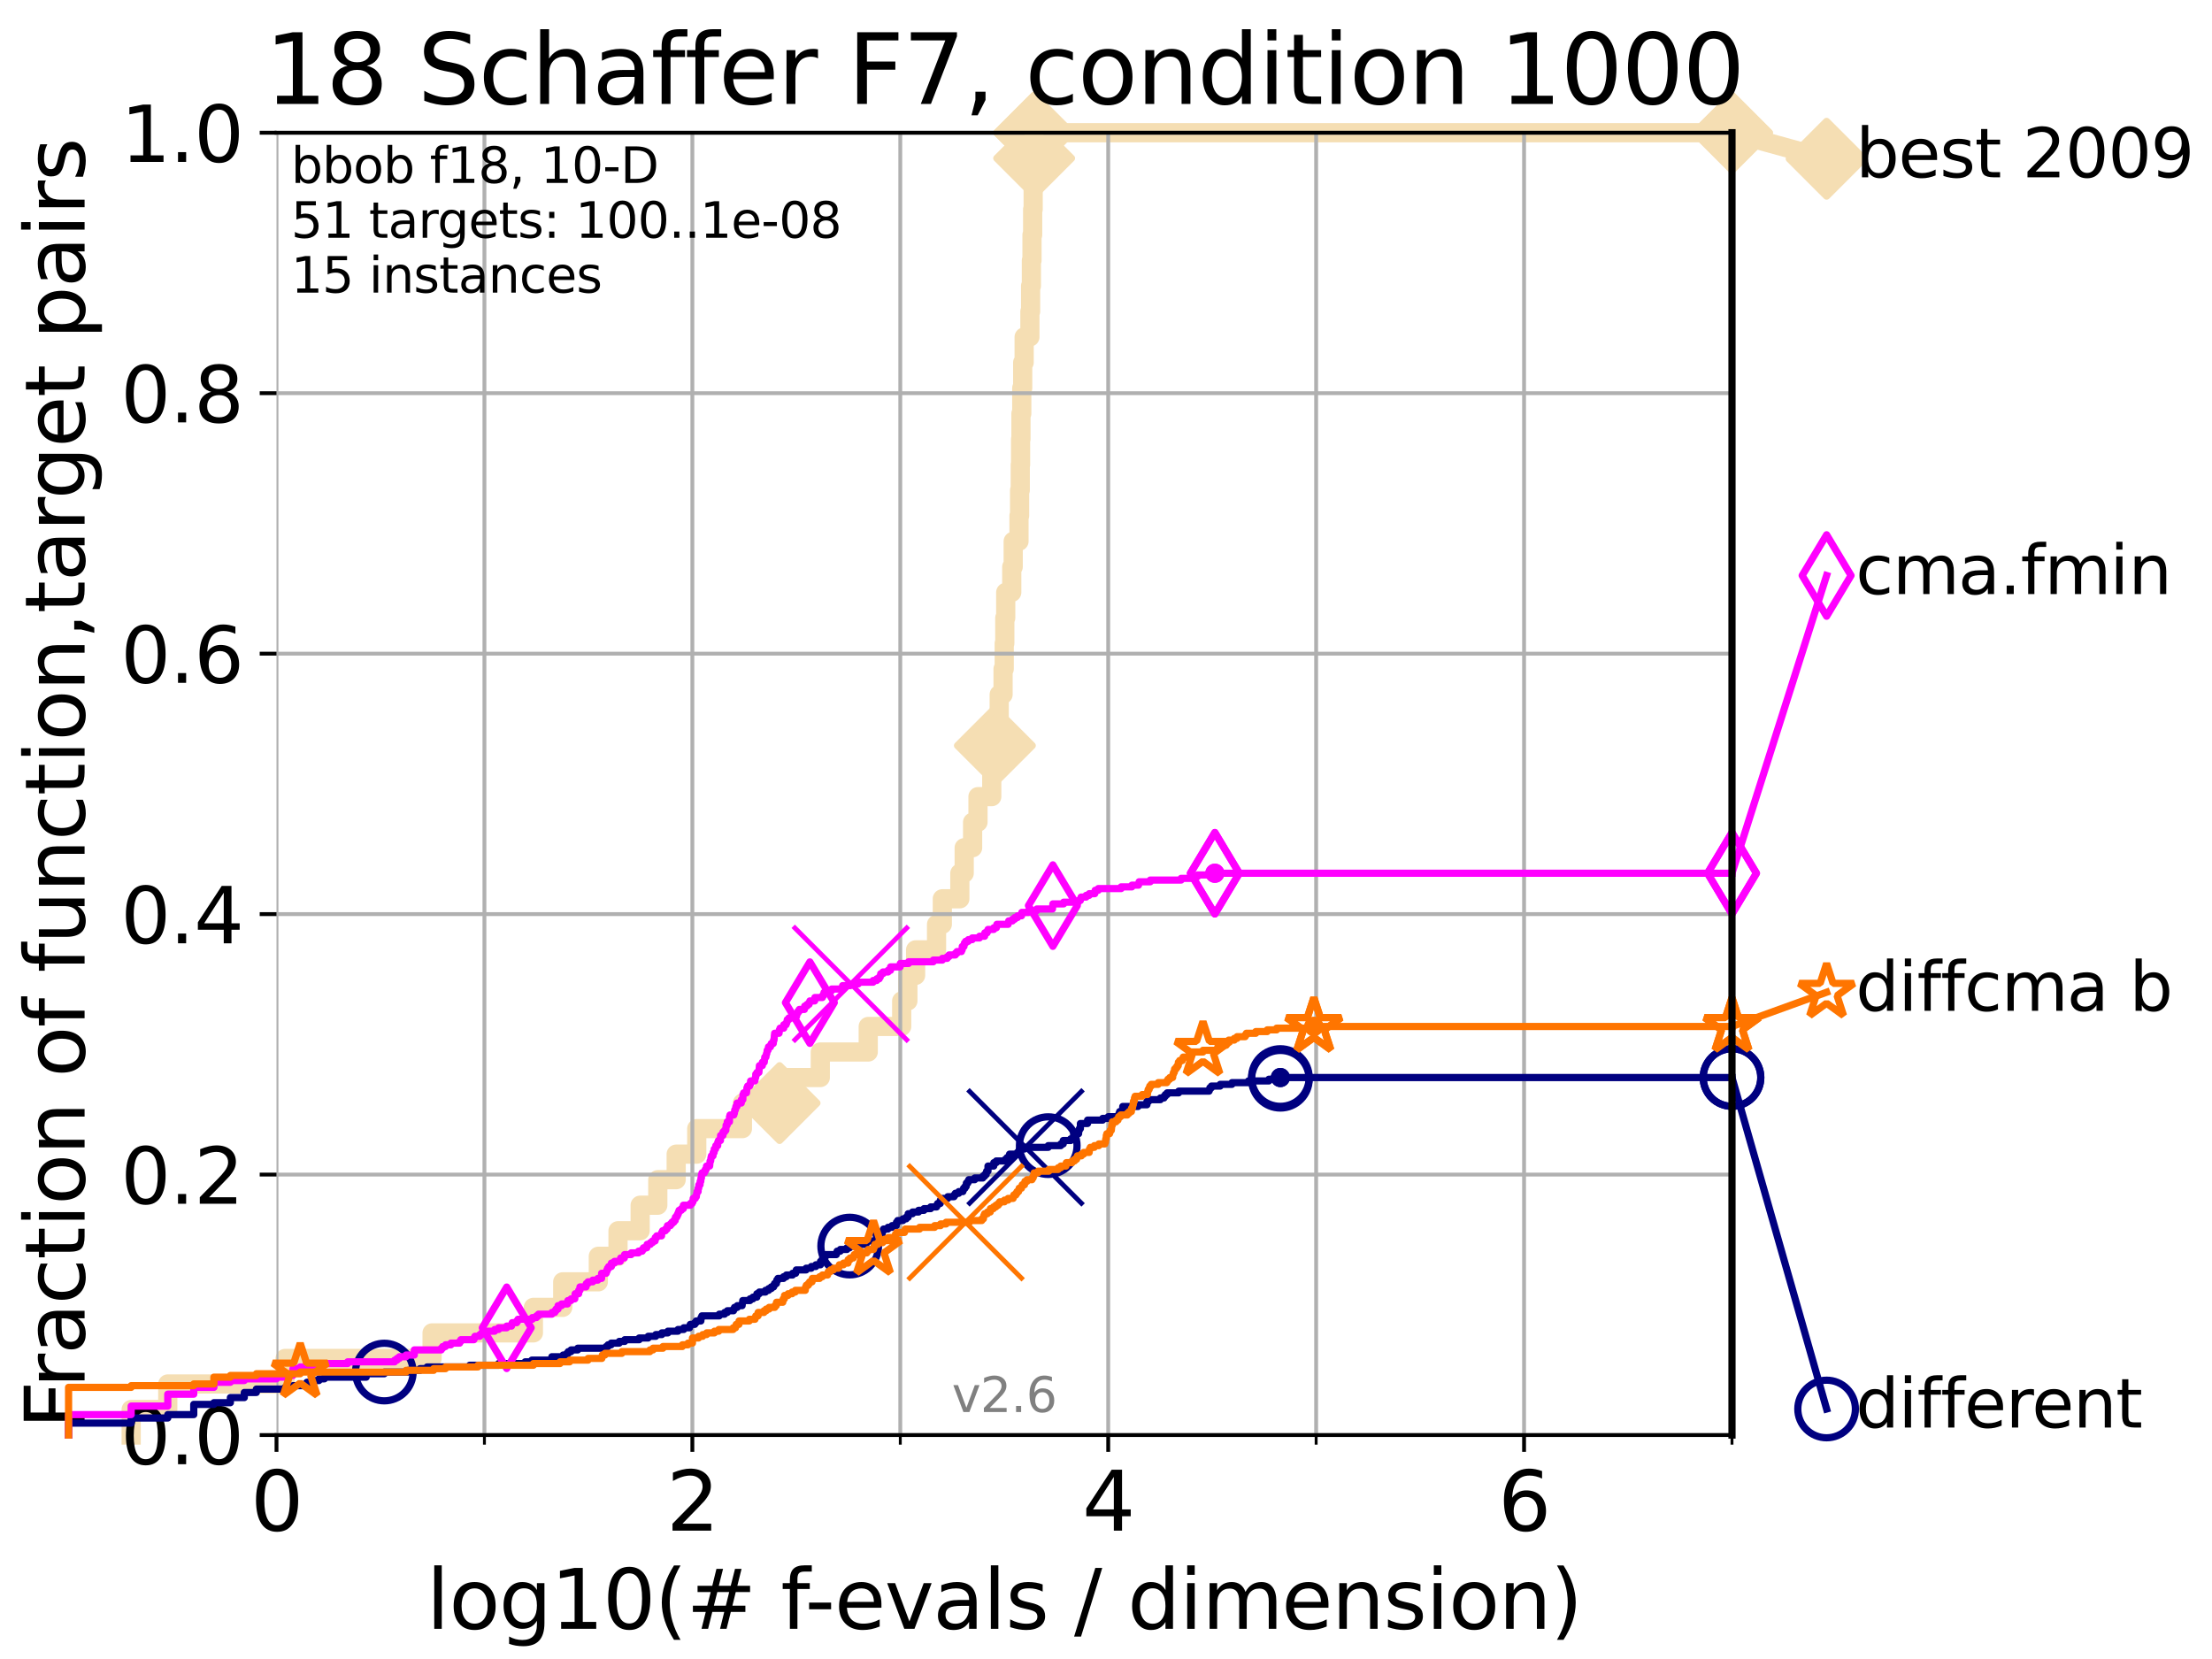 <?xml version="1.0" encoding="utf-8" standalone="no"?>
<!DOCTYPE svg PUBLIC "-//W3C//DTD SVG 1.1//EN"
  "http://www.w3.org/Graphics/SVG/1.1/DTD/svg11.dtd">
<svg height="345.6pt" version="1.1" viewBox="0 0 460.8 345.6" width="460.8pt" xmlns="http://www.w3.org/2000/svg" xmlns:xlink="http://www.w3.org/1999/xlink">
 <defs>
  <style type="text/css">*{stroke-linecap:butt;stroke-linejoin:round;}</style>
 </defs>
 <g id="figure_1">
  <g id="patch_1">
   <path d="M 0 345.6 
L 460.8 345.6 
L 460.8 0 
L 0 0 
z
" style="fill:#ffffff;"/>
  </g>
  <g id="axes_1">
   <g id="patch_2">
    <path d="M 57.6 298.944 
L 360.806 298.944 
L 360.806 27.648 
L 57.6 27.648 
z
" style="fill:#ffffff;"/>
   </g>
   <g id="line2d_1">
    <path d="M 27.324 298.944 
L 27.324 293.624 
L 34.951 293.624 
L 34.951 288.305 
L 59.393 288.305 
L 59.393 282.985 
L 90.008 282.985 
L 90.008 277.666 
L 111.117 277.666 
L 111.117 272.346 
L 117.227 272.346 
L 117.227 267.027 
L 124.642 267.027 
L 124.642 261.707 
L 128.744 261.707 
L 128.744 256.388 
L 133.357 256.388 
L 133.357 251.068 
L 137.031 251.068 
L 137.031 245.749 
L 140.861 245.749 
L 140.861 240.429 
L 145.148 240.429 
L 145.148 235.11 
L 154.661 235.11 
L 154.661 229.79 
L 162.399 229.79 
L 162.399 224.471 
L 170.883 224.471 
L 170.883 219.151 
L 180.868 219.151 
L 180.868 213.832 
L 187.84 213.832 
L 187.84 208.512 
L 189.127 208.512 
L 189.127 203.192 
L 190.736 203.192 
L 190.736 197.873 
L 195.101 197.873 
L 195.101 192.553 
L 196.302 192.553 
L 196.302 187.234 
L 199.952 187.234 
L 199.952 181.914 
L 200.858 181.914 
L 200.858 176.595 
L 202.613 176.595 
L 202.613 171.275 
L 203.733 171.275 
L 203.733 165.956 
L 206.6 165.956 
L 206.6 160.636 
L 207.251 160.636 
L 207.251 155.317 
L 207.904 155.317 
L 207.904 149.997 
L 208.153 149.997 
L 208.153 144.678 
L 208.957 144.678 
L 208.957 139.358 
L 209.196 139.358 
L 209.196 134.039 
L 209.317 134.039 
L 209.317 128.719 
L 209.51 128.719 
L 209.51 123.4 
L 210.768 123.4 
L 210.768 118.08 
L 211.068 118.08 
L 211.068 112.76 
L 212.276 112.76 
L 212.276 107.441 
L 212.402 107.441 
L 212.402 102.121 
L 212.539 102.121 
L 212.539 96.802 
L 212.605 96.802 
L 212.605 91.482 
L 212.682 91.482 
L 212.682 86.163 
L 212.853 86.163 
L 212.853 80.843 
L 213.045 80.843 
L 213.045 75.524 
L 213.348 75.524 
L 213.348 70.204 
L 214.548 70.204 
L 214.548 64.885 
L 214.693 64.885 
L 214.693 59.565 
L 214.856 59.565 
L 214.856 54.246 
L 214.984 54.246 
L 214.984 48.926 
L 215.12 48.926 
L 215.12 43.607 
L 215.226 43.607 
L 215.226 38.287 
L 215.329 38.287 
L 215.329 32.968 
L 215.43 32.968 
L 215.43 27.648 
L 360.806 27.648 
" style="fill:none;stroke:#f5deb3;stroke-linecap:square;stroke-width:4;"/>
   </g>
   <g id="line2d_2">
    <defs>
     <path d="M -0 7.778 
L 7.778 0 
L 0 -7.778 
L -7.778 -0 
z
" id="me13725454c" style="stroke:#f5deb3;stroke-linejoin:miter;stroke-width:1.5;"/>
    </defs>
    <g>
     <use style="fill:#f5deb3;stroke:#f5deb3;stroke-linejoin:miter;stroke-width:1.5;" x="162.399" xlink:href="#me13725454c" y="229.79"/>
     <use style="fill:#f5deb3;stroke:#f5deb3;stroke-linejoin:miter;stroke-width:1.5;" x="207.251" xlink:href="#me13725454c" y="155.317"/>
     <use style="fill:#f5deb3;stroke:#f5deb3;stroke-linejoin:miter;stroke-width:1.5;" x="215.43" xlink:href="#me13725454c" y="32.968"/>
     <use style="fill:#f5deb3;stroke:#f5deb3;stroke-linejoin:miter;stroke-width:1.5;" x="215.43" xlink:href="#me13725454c" y="27.648"/>
     <use style="fill:#f5deb3;stroke:#f5deb3;stroke-linejoin:miter;stroke-width:1.5;" x="215.43" xlink:href="#me13725454c" y="27.648"/>
     <use style="fill:#f5deb3;stroke:#f5deb3;stroke-linejoin:miter;stroke-width:1.5;" x="360.806" xlink:href="#me13725454c" y="27.648"/>
    </g>
   </g>
   <g id="line2d_3">
    <path style="fill:none;stroke:#f5deb3;stroke-linecap:square;stroke-width:4;"/>
    <g/>
   </g>
   <g id="line2d_4">
    <path d="M 360.806 27.648 
L 380.515 33.074 
" style="fill:none;stroke:#f5deb3;stroke-linecap:square;stroke-width:4;"/>
    <g>
     <use style="fill:#f5deb3;stroke:#f5deb3;stroke-linejoin:miter;stroke-width:1.5;" x="360.806" xlink:href="#me13725454c" y="27.648"/>
     <use style="fill:#f5deb3;stroke:#f5deb3;stroke-linejoin:miter;stroke-width:1.5;" x="380.515" xlink:href="#me13725454c" y="33.074"/>
    </g>
   </g>
   <g id="matplotlib.axis_1">
    <g id="xtick_1">
     <g id="line2d_5">
      <path clip-path="url(#p6258c0fb2d)" d="M 57.6 298.944 
L 57.6 27.648 
" style="fill:none;stroke:#b0b0b0;stroke-linecap:square;stroke-width:0.8;"/>
     </g>
     <g id="line2d_6">
      <defs>
       <path d="M 0 0 
L 0 3.5 
" id="m4d99a478d7" style="stroke:#000000;stroke-width:0.8;"/>
      </defs>
      <g>
       <use style="stroke:#000000;stroke-width:0.8;" x="57.6" xlink:href="#m4d99a478d7" y="298.944"/>
      </g>
     </g>
     <g id="text_1">
      <!-- 0 -->
      <g transform="translate(52.192 318.861)scale(0.17 -0.17)">
       <defs>
        <path d="M 2034 4250 
Q 1547 4250 1301 3770 
Q 1056 3291 1056 2328 
Q 1056 1369 1301 889 
Q 1547 409 2034 409 
Q 2525 409 2770 889 
Q 3016 1369 3016 2328 
Q 3016 3291 2770 3770 
Q 2525 4250 2034 4250 
z
M 2034 4750 
Q 2819 4750 3233 4129 
Q 3647 3509 3647 2328 
Q 3647 1150 3233 529 
Q 2819 -91 2034 -91 
Q 1250 -91 836 529 
Q 422 1150 422 2328 
Q 422 3509 836 4129 
Q 1250 4750 2034 4750 
z
" id="DejaVuSans-30" transform="scale(0.016)"/>
       </defs>
       <use xlink:href="#DejaVuSans-30"/>
      </g>
     </g>
    </g>
    <g id="xtick_2">
     <g id="line2d_7">
      <path clip-path="url(#p6258c0fb2d)" d="M 144.23 298.944 
L 144.23 27.648 
" style="fill:none;stroke:#b0b0b0;stroke-linecap:square;stroke-width:0.8;"/>
     </g>
     <g id="line2d_8">
      <g>
       <use style="stroke:#000000;stroke-width:0.8;" x="144.23" xlink:href="#m4d99a478d7" y="298.944"/>
      </g>
     </g>
     <g id="text_2">
      <!-- 2 -->
      <g transform="translate(138.822 318.861)scale(0.17 -0.17)">
       <defs>
        <path d="M 1228 531 
L 3431 531 
L 3431 0 
L 469 0 
L 469 531 
Q 828 903 1448 1529 
Q 2069 2156 2228 2338 
Q 2531 2678 2651 2914 
Q 2772 3150 2772 3378 
Q 2772 3750 2511 3984 
Q 2250 4219 1831 4219 
Q 1534 4219 1204 4116 
Q 875 4013 500 3803 
L 500 4441 
Q 881 4594 1212 4672 
Q 1544 4750 1819 4750 
Q 2544 4750 2975 4387 
Q 3406 4025 3406 3419 
Q 3406 3131 3298 2873 
Q 3191 2616 2906 2266 
Q 2828 2175 2409 1742 
Q 1991 1309 1228 531 
z
" id="DejaVuSans-32" transform="scale(0.016)"/>
       </defs>
       <use xlink:href="#DejaVuSans-32"/>
      </g>
     </g>
    </g>
    <g id="xtick_3">
     <g id="line2d_9">
      <path clip-path="url(#p6258c0fb2d)" d="M 230.861 298.944 
L 230.861 27.648 
" style="fill:none;stroke:#b0b0b0;stroke-linecap:square;stroke-width:0.8;"/>
     </g>
     <g id="line2d_10">
      <g>
       <use style="stroke:#000000;stroke-width:0.8;" x="230.861" xlink:href="#m4d99a478d7" y="298.944"/>
      </g>
     </g>
     <g id="text_3">
      <!-- 4 -->
      <g transform="translate(225.453 318.861)scale(0.17 -0.17)">
       <defs>
        <path d="M 2419 4116 
L 825 1625 
L 2419 1625 
L 2419 4116 
z
M 2253 4666 
L 3047 4666 
L 3047 1625 
L 3713 1625 
L 3713 1100 
L 3047 1100 
L 3047 0 
L 2419 0 
L 2419 1100 
L 313 1100 
L 313 1709 
L 2253 4666 
z
" id="DejaVuSans-34" transform="scale(0.016)"/>
       </defs>
       <use xlink:href="#DejaVuSans-34"/>
      </g>
     </g>
    </g>
    <g id="xtick_4">
     <g id="line2d_11">
      <path clip-path="url(#p6258c0fb2d)" d="M 317.491 298.944 
L 317.491 27.648 
" style="fill:none;stroke:#b0b0b0;stroke-linecap:square;stroke-width:0.8;"/>
     </g>
     <g id="line2d_12">
      <g>
       <use style="stroke:#000000;stroke-width:0.8;" x="317.491" xlink:href="#m4d99a478d7" y="298.944"/>
      </g>
     </g>
     <g id="text_4">
      <!-- 6 -->
      <g transform="translate(312.083 318.861)scale(0.17 -0.17)">
       <defs>
        <path d="M 2113 2584 
Q 1688 2584 1439 2293 
Q 1191 2003 1191 1497 
Q 1191 994 1439 701 
Q 1688 409 2113 409 
Q 2538 409 2786 701 
Q 3034 994 3034 1497 
Q 3034 2003 2786 2293 
Q 2538 2584 2113 2584 
z
M 3366 4563 
L 3366 3988 
Q 3128 4100 2886 4159 
Q 2644 4219 2406 4219 
Q 1781 4219 1451 3797 
Q 1122 3375 1075 2522 
Q 1259 2794 1537 2939 
Q 1816 3084 2150 3084 
Q 2853 3084 3261 2657 
Q 3669 2231 3669 1497 
Q 3669 778 3244 343 
Q 2819 -91 2113 -91 
Q 1303 -91 875 529 
Q 447 1150 447 2328 
Q 447 3434 972 4092 
Q 1497 4750 2381 4750 
Q 2619 4750 2861 4703 
Q 3103 4656 3366 4563 
z
" id="DejaVuSans-36" transform="scale(0.016)"/>
       </defs>
       <use xlink:href="#DejaVuSans-36"/>
      </g>
     </g>
    </g>
    <g id="xtick_5">
     <g id="line2d_13">
      <path clip-path="url(#p6258c0fb2d)" d="M 100.915 298.944 
L 100.915 27.648 
" style="fill:none;stroke:#b0b0b0;stroke-linecap:square;stroke-width:0.8;"/>
     </g>
     <g id="line2d_14">
      <defs>
       <path d="M 0 0 
L 0 2 
" id="m47ec04c55d" style="stroke:#000000;stroke-width:0.6;"/>
      </defs>
      <g>
       <use style="stroke:#000000;stroke-width:0.6;" x="100.915" xlink:href="#m47ec04c55d" y="298.944"/>
      </g>
     </g>
    </g>
    <g id="xtick_6">
     <g id="line2d_15">
      <path clip-path="url(#p6258c0fb2d)" d="M 187.546 298.944 
L 187.546 27.648 
" style="fill:none;stroke:#b0b0b0;stroke-linecap:square;stroke-width:0.8;"/>
     </g>
     <g id="line2d_16">
      <g>
       <use style="stroke:#000000;stroke-width:0.6;" x="187.546" xlink:href="#m47ec04c55d" y="298.944"/>
      </g>
     </g>
    </g>
    <g id="xtick_7">
     <g id="line2d_17">
      <path clip-path="url(#p6258c0fb2d)" d="M 274.176 298.944 
L 274.176 27.648 
" style="fill:none;stroke:#b0b0b0;stroke-linecap:square;stroke-width:0.8;"/>
     </g>
     <g id="line2d_18">
      <g>
       <use style="stroke:#000000;stroke-width:0.6;" x="274.176" xlink:href="#m47ec04c55d" y="298.944"/>
      </g>
     </g>
    </g>
    <g id="xtick_8">
     <g id="line2d_19">
      <path clip-path="url(#p6258c0fb2d)" d="M 360.806 298.944 
L 360.806 27.648 
" style="fill:none;stroke:#b0b0b0;stroke-linecap:square;stroke-width:0.8;"/>
     </g>
     <g id="line2d_20">
      <g>
       <use style="stroke:#000000;stroke-width:0.6;" x="360.806" xlink:href="#m47ec04c55d" y="298.944"/>
      </g>
     </g>
    </g>
    <g id="text_5">
     <!-- log10(# f-evals / dimension) -->
     <g transform="translate(88.823 339.314)scale(0.17 -0.17)">
      <defs>
       <path d="M 603 4863 
L 1178 4863 
L 1178 0 
L 603 0 
L 603 4863 
z
" id="DejaVuSans-6c" transform="scale(0.016)"/>
       <path d="M 1959 3097 
Q 1497 3097 1228 2736 
Q 959 2375 959 1747 
Q 959 1119 1226 758 
Q 1494 397 1959 397 
Q 2419 397 2687 759 
Q 2956 1122 2956 1747 
Q 2956 2369 2687 2733 
Q 2419 3097 1959 3097 
z
M 1959 3584 
Q 2709 3584 3137 3096 
Q 3566 2609 3566 1747 
Q 3566 888 3137 398 
Q 2709 -91 1959 -91 
Q 1206 -91 779 398 
Q 353 888 353 1747 
Q 353 2609 779 3096 
Q 1206 3584 1959 3584 
z
" id="DejaVuSans-6f" transform="scale(0.016)"/>
       <path d="M 2906 1791 
Q 2906 2416 2648 2759 
Q 2391 3103 1925 3103 
Q 1463 3103 1205 2759 
Q 947 2416 947 1791 
Q 947 1169 1205 825 
Q 1463 481 1925 481 
Q 2391 481 2648 825 
Q 2906 1169 2906 1791 
z
M 3481 434 
Q 3481 -459 3084 -895 
Q 2688 -1331 1869 -1331 
Q 1566 -1331 1297 -1286 
Q 1028 -1241 775 -1147 
L 775 -588 
Q 1028 -725 1275 -790 
Q 1522 -856 1778 -856 
Q 2344 -856 2625 -561 
Q 2906 -266 2906 331 
L 2906 616 
Q 2728 306 2450 153 
Q 2172 0 1784 0 
Q 1141 0 747 490 
Q 353 981 353 1791 
Q 353 2603 747 3093 
Q 1141 3584 1784 3584 
Q 2172 3584 2450 3431 
Q 2728 3278 2906 2969 
L 2906 3500 
L 3481 3500 
L 3481 434 
z
" id="DejaVuSans-67" transform="scale(0.016)"/>
       <path d="M 794 531 
L 1825 531 
L 1825 4091 
L 703 3866 
L 703 4441 
L 1819 4666 
L 2450 4666 
L 2450 531 
L 3481 531 
L 3481 0 
L 794 0 
L 794 531 
z
" id="DejaVuSans-31" transform="scale(0.016)"/>
       <path d="M 1984 4856 
Q 1566 4138 1362 3434 
Q 1159 2731 1159 2009 
Q 1159 1288 1364 580 
Q 1569 -128 1984 -844 
L 1484 -844 
Q 1016 -109 783 600 
Q 550 1309 550 2009 
Q 550 2706 781 3412 
Q 1013 4119 1484 4856 
L 1984 4856 
z
" id="DejaVuSans-28" transform="scale(0.016)"/>
       <path d="M 3272 2816 
L 2363 2816 
L 2100 1772 
L 3016 1772 
L 3272 2816 
z
M 2803 4594 
L 2478 3297 
L 3391 3297 
L 3719 4594 
L 4219 4594 
L 3897 3297 
L 4872 3297 
L 4872 2816 
L 3775 2816 
L 3519 1772 
L 4513 1772 
L 4513 1294 
L 3397 1294 
L 3072 0 
L 2572 0 
L 2894 1294 
L 1978 1294 
L 1656 0 
L 1153 0 
L 1478 1294 
L 494 1294 
L 494 1772 
L 1594 1772 
L 1856 2816 
L 850 2816 
L 850 3297 
L 1978 3297 
L 2297 4594 
L 2803 4594 
z
" id="DejaVuSans-23" transform="scale(0.016)"/>
       <path id="DejaVuSans-20" transform="scale(0.016)"/>
       <path d="M 2375 4863 
L 2375 4384 
L 1825 4384 
Q 1516 4384 1395 4259 
Q 1275 4134 1275 3809 
L 1275 3500 
L 2222 3500 
L 2222 3053 
L 1275 3053 
L 1275 0 
L 697 0 
L 697 3053 
L 147 3053 
L 147 3500 
L 697 3500 
L 697 3744 
Q 697 4328 969 4595 
Q 1241 4863 1831 4863 
L 2375 4863 
z
" id="DejaVuSans-66" transform="scale(0.016)"/>
       <path d="M 313 2009 
L 1997 2009 
L 1997 1497 
L 313 1497 
L 313 2009 
z
" id="DejaVuSans-2d" transform="scale(0.016)"/>
       <path d="M 3597 1894 
L 3597 1613 
L 953 1613 
Q 991 1019 1311 708 
Q 1631 397 2203 397 
Q 2534 397 2845 478 
Q 3156 559 3463 722 
L 3463 178 
Q 3153 47 2828 -22 
Q 2503 -91 2169 -91 
Q 1331 -91 842 396 
Q 353 884 353 1716 
Q 353 2575 817 3079 
Q 1281 3584 2069 3584 
Q 2775 3584 3186 3129 
Q 3597 2675 3597 1894 
z
M 3022 2063 
Q 3016 2534 2758 2815 
Q 2500 3097 2075 3097 
Q 1594 3097 1305 2825 
Q 1016 2553 972 2059 
L 3022 2063 
z
" id="DejaVuSans-65" transform="scale(0.016)"/>
       <path d="M 191 3500 
L 800 3500 
L 1894 563 
L 2988 3500 
L 3597 3500 
L 2284 0 
L 1503 0 
L 191 3500 
z
" id="DejaVuSans-76" transform="scale(0.016)"/>
       <path d="M 2194 1759 
Q 1497 1759 1228 1600 
Q 959 1441 959 1056 
Q 959 750 1161 570 
Q 1363 391 1709 391 
Q 2188 391 2477 730 
Q 2766 1069 2766 1631 
L 2766 1759 
L 2194 1759 
z
M 3341 1997 
L 3341 0 
L 2766 0 
L 2766 531 
Q 2569 213 2275 61 
Q 1981 -91 1556 -91 
Q 1019 -91 701 211 
Q 384 513 384 1019 
Q 384 1609 779 1909 
Q 1175 2209 1959 2209 
L 2766 2209 
L 2766 2266 
Q 2766 2663 2505 2880 
Q 2244 3097 1772 3097 
Q 1472 3097 1187 3025 
Q 903 2953 641 2809 
L 641 3341 
Q 956 3463 1253 3523 
Q 1550 3584 1831 3584 
Q 2591 3584 2966 3190 
Q 3341 2797 3341 1997 
z
" id="DejaVuSans-61" transform="scale(0.016)"/>
       <path d="M 2834 3397 
L 2834 2853 
Q 2591 2978 2328 3040 
Q 2066 3103 1784 3103 
Q 1356 3103 1142 2972 
Q 928 2841 928 2578 
Q 928 2378 1081 2264 
Q 1234 2150 1697 2047 
L 1894 2003 
Q 2506 1872 2764 1633 
Q 3022 1394 3022 966 
Q 3022 478 2636 193 
Q 2250 -91 1575 -91 
Q 1294 -91 989 -36 
Q 684 19 347 128 
L 347 722 
Q 666 556 975 473 
Q 1284 391 1588 391 
Q 1994 391 2212 530 
Q 2431 669 2431 922 
Q 2431 1156 2273 1281 
Q 2116 1406 1581 1522 
L 1381 1569 
Q 847 1681 609 1914 
Q 372 2147 372 2553 
Q 372 3047 722 3315 
Q 1072 3584 1716 3584 
Q 2034 3584 2315 3537 
Q 2597 3491 2834 3397 
z
" id="DejaVuSans-73" transform="scale(0.016)"/>
       <path d="M 1625 4666 
L 2156 4666 
L 531 -594 
L 0 -594 
L 1625 4666 
z
" id="DejaVuSans-2f" transform="scale(0.016)"/>
       <path d="M 2906 2969 
L 2906 4863 
L 3481 4863 
L 3481 0 
L 2906 0 
L 2906 525 
Q 2725 213 2448 61 
Q 2172 -91 1784 -91 
Q 1150 -91 751 415 
Q 353 922 353 1747 
Q 353 2572 751 3078 
Q 1150 3584 1784 3584 
Q 2172 3584 2448 3432 
Q 2725 3281 2906 2969 
z
M 947 1747 
Q 947 1113 1208 752 
Q 1469 391 1925 391 
Q 2381 391 2643 752 
Q 2906 1113 2906 1747 
Q 2906 2381 2643 2742 
Q 2381 3103 1925 3103 
Q 1469 3103 1208 2742 
Q 947 2381 947 1747 
z
" id="DejaVuSans-64" transform="scale(0.016)"/>
       <path d="M 603 3500 
L 1178 3500 
L 1178 0 
L 603 0 
L 603 3500 
z
M 603 4863 
L 1178 4863 
L 1178 4134 
L 603 4134 
L 603 4863 
z
" id="DejaVuSans-69" transform="scale(0.016)"/>
       <path d="M 3328 2828 
Q 3544 3216 3844 3400 
Q 4144 3584 4550 3584 
Q 5097 3584 5394 3201 
Q 5691 2819 5691 2113 
L 5691 0 
L 5113 0 
L 5113 2094 
Q 5113 2597 4934 2840 
Q 4756 3084 4391 3084 
Q 3944 3084 3684 2787 
Q 3425 2491 3425 1978 
L 3425 0 
L 2847 0 
L 2847 2094 
Q 2847 2600 2669 2842 
Q 2491 3084 2119 3084 
Q 1678 3084 1418 2786 
Q 1159 2488 1159 1978 
L 1159 0 
L 581 0 
L 581 3500 
L 1159 3500 
L 1159 2956 
Q 1356 3278 1631 3431 
Q 1906 3584 2284 3584 
Q 2666 3584 2933 3390 
Q 3200 3197 3328 2828 
z
" id="DejaVuSans-6d" transform="scale(0.016)"/>
       <path d="M 3513 2113 
L 3513 0 
L 2938 0 
L 2938 2094 
Q 2938 2591 2744 2837 
Q 2550 3084 2163 3084 
Q 1697 3084 1428 2787 
Q 1159 2491 1159 1978 
L 1159 0 
L 581 0 
L 581 3500 
L 1159 3500 
L 1159 2956 
Q 1366 3272 1645 3428 
Q 1925 3584 2291 3584 
Q 2894 3584 3203 3211 
Q 3513 2838 3513 2113 
z
" id="DejaVuSans-6e" transform="scale(0.016)"/>
       <path d="M 513 4856 
L 1013 4856 
Q 1481 4119 1714 3412 
Q 1947 2706 1947 2009 
Q 1947 1309 1714 600 
Q 1481 -109 1013 -844 
L 513 -844 
Q 928 -128 1133 580 
Q 1338 1288 1338 2009 
Q 1338 2731 1133 3434 
Q 928 4138 513 4856 
z
" id="DejaVuSans-29" transform="scale(0.016)"/>
      </defs>
      <use xlink:href="#DejaVuSans-6c"/>
      <use x="27.783" xlink:href="#DejaVuSans-6f"/>
      <use x="88.965" xlink:href="#DejaVuSans-67"/>
      <use x="152.441" xlink:href="#DejaVuSans-31"/>
      <use x="216.064" xlink:href="#DejaVuSans-30"/>
      <use x="279.688" xlink:href="#DejaVuSans-28"/>
      <use x="318.701" xlink:href="#DejaVuSans-23"/>
      <use x="402.49" xlink:href="#DejaVuSans-20"/>
      <use x="434.277" xlink:href="#DejaVuSans-66"/>
      <use x="463.982" xlink:href="#DejaVuSans-2d"/>
      <use x="500.066" xlink:href="#DejaVuSans-65"/>
      <use x="561.59" xlink:href="#DejaVuSans-76"/>
      <use x="620.77" xlink:href="#DejaVuSans-61"/>
      <use x="682.049" xlink:href="#DejaVuSans-6c"/>
      <use x="709.832" xlink:href="#DejaVuSans-73"/>
      <use x="761.932" xlink:href="#DejaVuSans-20"/>
      <use x="793.719" xlink:href="#DejaVuSans-2f"/>
      <use x="827.41" xlink:href="#DejaVuSans-20"/>
      <use x="859.197" xlink:href="#DejaVuSans-64"/>
      <use x="922.674" xlink:href="#DejaVuSans-69"/>
      <use x="950.457" xlink:href="#DejaVuSans-6d"/>
      <use x="1047.869" xlink:href="#DejaVuSans-65"/>
      <use x="1109.393" xlink:href="#DejaVuSans-6e"/>
      <use x="1172.771" xlink:href="#DejaVuSans-73"/>
      <use x="1224.871" xlink:href="#DejaVuSans-69"/>
      <use x="1252.654" xlink:href="#DejaVuSans-6f"/>
      <use x="1313.836" xlink:href="#DejaVuSans-6e"/>
      <use x="1377.215" xlink:href="#DejaVuSans-29"/>
     </g>
    </g>
   </g>
   <g id="matplotlib.axis_2">
    <g id="ytick_1">
     <g id="line2d_21">
      <path clip-path="url(#p6258c0fb2d)" d="M 57.6 298.944 
L 360.806 298.944 
" style="fill:none;stroke:#b0b0b0;stroke-linecap:square;stroke-width:0.8;"/>
     </g>
     <g id="line2d_22">
      <defs>
       <path d="M 0 0 
L -3.5 0 
" id="m5652992e0b" style="stroke:#000000;stroke-width:0.8;"/>
      </defs>
      <g>
       <use style="stroke:#000000;stroke-width:0.8;" x="57.6" xlink:href="#m5652992e0b" y="298.944"/>
      </g>
     </g>
     <g id="text_6">
      <!-- 0.0 -->
      <g transform="translate(25.155 305.023)scale(0.16 -0.16)">
       <defs>
        <path d="M 684 794 
L 1344 794 
L 1344 0 
L 684 0 
L 684 794 
z
" id="DejaVuSans-2e" transform="scale(0.016)"/>
       </defs>
       <use xlink:href="#DejaVuSans-30"/>
       <use x="63.623" xlink:href="#DejaVuSans-2e"/>
       <use x="95.41" xlink:href="#DejaVuSans-30"/>
      </g>
     </g>
    </g>
    <g id="ytick_2">
     <g id="line2d_23">
      <path clip-path="url(#p6258c0fb2d)" d="M 57.6 244.685 
L 360.806 244.685 
" style="fill:none;stroke:#b0b0b0;stroke-linecap:square;stroke-width:0.8;"/>
     </g>
     <g id="line2d_24">
      <g>
       <use style="stroke:#000000;stroke-width:0.8;" x="57.6" xlink:href="#m5652992e0b" y="244.685"/>
      </g>
     </g>
     <g id="text_7">
      <!-- 0.2 -->
      <g transform="translate(25.155 250.764)scale(0.16 -0.16)">
       <use xlink:href="#DejaVuSans-30"/>
       <use x="63.623" xlink:href="#DejaVuSans-2e"/>
       <use x="95.41" xlink:href="#DejaVuSans-32"/>
      </g>
     </g>
    </g>
    <g id="ytick_3">
     <g id="line2d_25">
      <path clip-path="url(#p6258c0fb2d)" d="M 57.6 190.426 
L 360.806 190.426 
" style="fill:none;stroke:#b0b0b0;stroke-linecap:square;stroke-width:0.8;"/>
     </g>
     <g id="line2d_26">
      <g>
       <use style="stroke:#000000;stroke-width:0.8;" x="57.6" xlink:href="#m5652992e0b" y="190.426"/>
      </g>
     </g>
     <g id="text_8">
      <!-- 0.4 -->
      <g transform="translate(25.155 196.504)scale(0.16 -0.16)">
       <use xlink:href="#DejaVuSans-30"/>
       <use x="63.623" xlink:href="#DejaVuSans-2e"/>
       <use x="95.41" xlink:href="#DejaVuSans-34"/>
      </g>
     </g>
    </g>
    <g id="ytick_4">
     <g id="line2d_27">
      <path clip-path="url(#p6258c0fb2d)" d="M 57.6 136.166 
L 360.806 136.166 
" style="fill:none;stroke:#b0b0b0;stroke-linecap:square;stroke-width:0.8;"/>
     </g>
     <g id="line2d_28">
      <g>
       <use style="stroke:#000000;stroke-width:0.8;" x="57.6" xlink:href="#m5652992e0b" y="136.166"/>
      </g>
     </g>
     <g id="text_9">
      <!-- 0.6 -->
      <g transform="translate(25.155 142.245)scale(0.16 -0.16)">
       <use xlink:href="#DejaVuSans-30"/>
       <use x="63.623" xlink:href="#DejaVuSans-2e"/>
       <use x="95.41" xlink:href="#DejaVuSans-36"/>
      </g>
     </g>
    </g>
    <g id="ytick_5">
     <g id="line2d_29">
      <path clip-path="url(#p6258c0fb2d)" d="M 57.6 81.907 
L 360.806 81.907 
" style="fill:none;stroke:#b0b0b0;stroke-linecap:square;stroke-width:0.8;"/>
     </g>
     <g id="line2d_30">
      <g>
       <use style="stroke:#000000;stroke-width:0.8;" x="57.6" xlink:href="#m5652992e0b" y="81.907"/>
      </g>
     </g>
     <g id="text_10">
      <!-- 0.8 -->
      <g transform="translate(25.155 87.986)scale(0.16 -0.16)">
       <defs>
        <path d="M 2034 2216 
Q 1584 2216 1326 1975 
Q 1069 1734 1069 1313 
Q 1069 891 1326 650 
Q 1584 409 2034 409 
Q 2484 409 2743 651 
Q 3003 894 3003 1313 
Q 3003 1734 2745 1975 
Q 2488 2216 2034 2216 
z
M 1403 2484 
Q 997 2584 770 2862 
Q 544 3141 544 3541 
Q 544 4100 942 4425 
Q 1341 4750 2034 4750 
Q 2731 4750 3128 4425 
Q 3525 4100 3525 3541 
Q 3525 3141 3298 2862 
Q 3072 2584 2669 2484 
Q 3125 2378 3379 2068 
Q 3634 1759 3634 1313 
Q 3634 634 3220 271 
Q 2806 -91 2034 -91 
Q 1263 -91 848 271 
Q 434 634 434 1313 
Q 434 1759 690 2068 
Q 947 2378 1403 2484 
z
M 1172 3481 
Q 1172 3119 1398 2916 
Q 1625 2713 2034 2713 
Q 2441 2713 2670 2916 
Q 2900 3119 2900 3481 
Q 2900 3844 2670 4047 
Q 2441 4250 2034 4250 
Q 1625 4250 1398 4047 
Q 1172 3844 1172 3481 
z
" id="DejaVuSans-38" transform="scale(0.016)"/>
       </defs>
       <use xlink:href="#DejaVuSans-30"/>
       <use x="63.623" xlink:href="#DejaVuSans-2e"/>
       <use x="95.41" xlink:href="#DejaVuSans-38"/>
      </g>
     </g>
    </g>
    <g id="ytick_6">
     <g id="line2d_31">
      <path clip-path="url(#p6258c0fb2d)" d="M 57.6 27.648 
L 360.806 27.648 
" style="fill:none;stroke:#b0b0b0;stroke-linecap:square;stroke-width:0.8;"/>
     </g>
     <g id="line2d_32">
      <g>
       <use style="stroke:#000000;stroke-width:0.8;" x="57.6" xlink:href="#m5652992e0b" y="27.648"/>
      </g>
     </g>
     <g id="text_11">
      <!-- 1.0 -->
      <g transform="translate(25.155 33.727)scale(0.16 -0.16)">
       <use xlink:href="#DejaVuSans-31"/>
       <use x="63.623" xlink:href="#DejaVuSans-2e"/>
       <use x="95.41" xlink:href="#DejaVuSans-30"/>
      </g>
     </g>
    </g>
    <g id="text_12">
     <!-- Fraction of function,target pairs -->
     <g transform="translate(17.62 297.681)rotate(-90)scale(0.17 -0.17)">
      <defs>
       <path d="M 628 4666 
L 3309 4666 
L 3309 4134 
L 1259 4134 
L 1259 2759 
L 3109 2759 
L 3109 2228 
L 1259 2228 
L 1259 0 
L 628 0 
L 628 4666 
z
" id="DejaVuSans-46" transform="scale(0.016)"/>
       <path d="M 2631 2963 
Q 2534 3019 2420 3045 
Q 2306 3072 2169 3072 
Q 1681 3072 1420 2755 
Q 1159 2438 1159 1844 
L 1159 0 
L 581 0 
L 581 3500 
L 1159 3500 
L 1159 2956 
Q 1341 3275 1631 3429 
Q 1922 3584 2338 3584 
Q 2397 3584 2469 3576 
Q 2541 3569 2628 3553 
L 2631 2963 
z
" id="DejaVuSans-72" transform="scale(0.016)"/>
       <path d="M 3122 3366 
L 3122 2828 
Q 2878 2963 2633 3030 
Q 2388 3097 2138 3097 
Q 1578 3097 1268 2742 
Q 959 2388 959 1747 
Q 959 1106 1268 751 
Q 1578 397 2138 397 
Q 2388 397 2633 464 
Q 2878 531 3122 666 
L 3122 134 
Q 2881 22 2623 -34 
Q 2366 -91 2075 -91 
Q 1284 -91 818 406 
Q 353 903 353 1747 
Q 353 2603 823 3093 
Q 1294 3584 2113 3584 
Q 2378 3584 2631 3529 
Q 2884 3475 3122 3366 
z
" id="DejaVuSans-63" transform="scale(0.016)"/>
       <path d="M 1172 4494 
L 1172 3500 
L 2356 3500 
L 2356 3053 
L 1172 3053 
L 1172 1153 
Q 1172 725 1289 603 
Q 1406 481 1766 481 
L 2356 481 
L 2356 0 
L 1766 0 
Q 1100 0 847 248 
Q 594 497 594 1153 
L 594 3053 
L 172 3053 
L 172 3500 
L 594 3500 
L 594 4494 
L 1172 4494 
z
" id="DejaVuSans-74" transform="scale(0.016)"/>
       <path d="M 544 1381 
L 544 3500 
L 1119 3500 
L 1119 1403 
Q 1119 906 1312 657 
Q 1506 409 1894 409 
Q 2359 409 2629 706 
Q 2900 1003 2900 1516 
L 2900 3500 
L 3475 3500 
L 3475 0 
L 2900 0 
L 2900 538 
Q 2691 219 2414 64 
Q 2138 -91 1772 -91 
Q 1169 -91 856 284 
Q 544 659 544 1381 
z
M 1991 3584 
L 1991 3584 
z
" id="DejaVuSans-75" transform="scale(0.016)"/>
       <path d="M 750 794 
L 1409 794 
L 1409 256 
L 897 -744 
L 494 -744 
L 750 256 
L 750 794 
z
" id="DejaVuSans-2c" transform="scale(0.016)"/>
       <path d="M 1159 525 
L 1159 -1331 
L 581 -1331 
L 581 3500 
L 1159 3500 
L 1159 2969 
Q 1341 3281 1617 3432 
Q 1894 3584 2278 3584 
Q 2916 3584 3314 3078 
Q 3713 2572 3713 1747 
Q 3713 922 3314 415 
Q 2916 -91 2278 -91 
Q 1894 -91 1617 61 
Q 1341 213 1159 525 
z
M 3116 1747 
Q 3116 2381 2855 2742 
Q 2594 3103 2138 3103 
Q 1681 3103 1420 2742 
Q 1159 2381 1159 1747 
Q 1159 1113 1420 752 
Q 1681 391 2138 391 
Q 2594 391 2855 752 
Q 3116 1113 3116 1747 
z
" id="DejaVuSans-70" transform="scale(0.016)"/>
      </defs>
      <use xlink:href="#DejaVuSans-46"/>
      <use x="50.27" xlink:href="#DejaVuSans-72"/>
      <use x="91.383" xlink:href="#DejaVuSans-61"/>
      <use x="152.662" xlink:href="#DejaVuSans-63"/>
      <use x="207.643" xlink:href="#DejaVuSans-74"/>
      <use x="246.852" xlink:href="#DejaVuSans-69"/>
      <use x="274.635" xlink:href="#DejaVuSans-6f"/>
      <use x="335.816" xlink:href="#DejaVuSans-6e"/>
      <use x="399.195" xlink:href="#DejaVuSans-20"/>
      <use x="430.982" xlink:href="#DejaVuSans-6f"/>
      <use x="492.164" xlink:href="#DejaVuSans-66"/>
      <use x="527.369" xlink:href="#DejaVuSans-20"/>
      <use x="559.156" xlink:href="#DejaVuSans-66"/>
      <use x="594.361" xlink:href="#DejaVuSans-75"/>
      <use x="657.74" xlink:href="#DejaVuSans-6e"/>
      <use x="721.119" xlink:href="#DejaVuSans-63"/>
      <use x="776.1" xlink:href="#DejaVuSans-74"/>
      <use x="815.309" xlink:href="#DejaVuSans-69"/>
      <use x="843.092" xlink:href="#DejaVuSans-6f"/>
      <use x="904.273" xlink:href="#DejaVuSans-6e"/>
      <use x="967.652" xlink:href="#DejaVuSans-2c"/>
      <use x="999.439" xlink:href="#DejaVuSans-74"/>
      <use x="1038.648" xlink:href="#DejaVuSans-61"/>
      <use x="1099.928" xlink:href="#DejaVuSans-72"/>
      <use x="1139.291" xlink:href="#DejaVuSans-67"/>
      <use x="1202.768" xlink:href="#DejaVuSans-65"/>
      <use x="1264.291" xlink:href="#DejaVuSans-74"/>
      <use x="1303.5" xlink:href="#DejaVuSans-20"/>
      <use x="1335.287" xlink:href="#DejaVuSans-70"/>
      <use x="1398.764" xlink:href="#DejaVuSans-61"/>
      <use x="1460.043" xlink:href="#DejaVuSans-69"/>
      <use x="1487.826" xlink:href="#DejaVuSans-72"/>
      <use x="1528.939" xlink:href="#DejaVuSans-73"/>
     </g>
    </g>
   </g>
   <g id="line2d_33">
    <defs>
     <path d="M 0 1.5 
C 0.398 1.5 0.779 1.342 1.061 1.061 
C 1.342 0.779 1.5 0.398 1.5 0 
C 1.5 -0.398 1.342 -0.779 1.061 -1.061 
C 0.779 -1.342 0.398 -1.5 0 -1.5 
C -0.398 -1.5 -0.779 -1.342 -1.061 -1.061 
C -1.342 -0.779 -1.5 -0.398 -1.5 0 
C -1.5 0.398 -1.342 0.779 -1.061 1.061 
C -0.779 1.342 -0.398 1.5 0 1.5 
z
" id="m29235844fb" style="stroke:#f5deb3;"/>
    </defs>
    <g>
     <use style="fill:#f5deb3;stroke:#f5deb3;" x="215.43" xlink:href="#m29235844fb" y="27.648"/>
     <use style="fill:#f5deb3;stroke:#f5deb3;" x="215.43" xlink:href="#m29235844fb" y="27.648"/>
    </g>
   </g>
   <g id="line2d_34">
    <defs>
     <path d="M 0 1.5 
C 0.398 1.5 0.779 1.342 1.061 1.061 
C 1.342 0.779 1.5 0.398 1.5 0 
C 1.5 -0.398 1.342 -0.779 1.061 -1.061 
C 0.779 -1.342 0.398 -1.5 0 -1.5 
C -0.398 -1.5 -0.779 -1.342 -1.061 -1.061 
C -1.342 -0.779 -1.5 -0.398 -1.5 0 
C -1.5 0.398 -1.342 0.779 -1.061 1.061 
C -0.779 1.342 -0.398 1.5 0 1.5 
z
" id="m41caf9909f" style="stroke:#000080;"/>
    </defs>
    <g>
     <use style="fill:#000080;stroke:#000080;" x="266.725" xlink:href="#m41caf9909f" y="224.471"/>
     <use style="fill:#000080;stroke:#000080;" x="266.725" xlink:href="#m41caf9909f" y="224.471"/>
    </g>
   </g>
   <g id="line2d_35">
    <path d="M 14.285 298.944 
L 14.285 296.462 
L 27.324 296.462 
L 27.324 295.398 
L 34.951 295.398 
L 34.951 294.688 
L 40.363 294.688 
L 40.363 292.561 
L 44.561 292.561 
L 44.561 292.206 
L 47.991 292.206 
L 47.991 291.142 
L 50.89 291.142 
L 50.89 290.078 
L 53.402 290.078 
L 53.402 289.369 
L 59.393 289.369 
L 59.393 289.014 
L 61.03 289.014 
L 61.03 288.66 
L 63.93 288.66 
L 63.93 287.95 
L 65.227 287.95 
L 65.227 287.596 
L 66.441 287.596 
L 66.441 287.241 
L 67.582 287.241 
L 67.582 286.886 
L 76.285 286.886 
L 76.285 286.177 
L 80.06 286.177 
L 80.06 285.822 
L 85.039 285.822 
L 85.039 285.468 
L 87.496 285.468 
L 87.496 285.113 
L 88.972 285.113 
L 88.972 284.759 
L 97.858 284.759 
L 97.858 284.404 
L 103.869 284.404 
L 103.869 284.049 
L 109.401 284.049 
L 109.401 283.695 
L 110.786 283.695 
L 110.786 283.34 
L 114.962 283.34 
L 114.962 282.631 
L 117.306 282.631 
L 117.306 282.276 
L 118.077 282.276 
L 118.077 281.922 
L 118.376 281.922 
L 118.376 281.567 
L 118.962 281.567 
L 118.962 281.212 
L 120.351 281.212 
L 120.351 280.858 
L 126.275 280.858 
L 126.275 280.503 
L 126.661 280.503 
L 126.661 280.148 
L 127.32 280.148 
L 127.32 279.794 
L 128.999 279.794 
L 128.999 279.439 
L 130.147 279.439 
L 130.147 279.084 
L 133.154 279.084 
L 133.154 278.73 
L 135.024 278.73 
L 135.024 278.375 
L 136.612 278.375 
L 136.612 278.021 
L 137.867 278.021 
L 137.867 277.666 
L 139.142 277.666 
L 139.142 277.311 
L 141.239 277.311 
L 141.239 276.957 
L 142.436 276.957 
L 142.436 276.602 
L 143.638 276.602 
L 143.638 276.247 
L 143.793 276.247 
L 143.793 275.893 
L 144.732 275.893 
L 144.732 275.538 
L 145.022 275.538 
L 145.022 275.183 
L 146.006 275.183 
L 146.04 274.474 
L 146.211 274.474 
L 146.211 274.12 
L 149.834 274.12 
L 149.834 273.765 
L 150.946 273.765 
L 150.946 273.41 
L 151.516 273.41 
L 151.516 273.056 
L 152.8 273.056 
L 152.8 272.701 
L 153.013 272.701 
L 153.013 272.346 
L 153.594 272.346 
L 153.594 271.992 
L 154.596 271.992 
L 154.682 271.282 
L 154.725 271.282 
L 154.725 270.928 
L 156.235 270.928 
L 156.235 270.573 
L 156.861 270.573 
L 156.861 270.219 
L 157.67 270.219 
L 157.67 269.509 
L 158.178 269.509 
L 158.178 269.155 
L 159.46 269.155 
L 159.46 268.8 
L 160.118 268.8 
L 160.118 268.445 
L 160.66 268.445 
L 160.66 268.091 
L 161.156 268.091 
L 161.156 267.736 
L 161.354 267.736 
L 161.354 267.381 
L 161.744 267.381 
L 161.818 266.672 
L 162.052 266.672 
L 162.052 266.318 
L 163.226 266.318 
L 163.226 265.963 
L 163.806 265.963 
L 163.806 265.608 
L 165.103 265.608 
L 165.103 265.254 
L 165.749 265.254 
L 165.749 264.899 
L 165.88 264.899 
L 165.88 264.544 
L 167.931 264.544 
L 167.931 264.19 
L 169.009 264.19 
L 169.009 263.835 
L 169.953 263.835 
L 169.953 263.48 
L 170.924 263.48 
L 170.924 262.771 
L 171.231 262.771 
L 171.231 262.417 
L 171.365 262.417 
L 171.365 262.062 
L 171.839 262.062 
L 171.839 261.707 
L 172.012 261.707 
L 172.012 261.353 
L 174.222 261.353 
L 174.222 260.998 
L 174.382 260.998 
L 174.382 260.643 
L 175.044 260.643 
L 175.044 260.289 
L 176.432 260.289 
L 176.432 259.934 
L 177.008 259.934 
L 177.008 259.579 
L 178.126 259.579 
L 178.126 259.225 
L 180.404 259.225 
L 180.404 258.87 
L 180.579 258.87 
L 180.579 258.516 
L 182.548 258.516 
L 182.582 257.806 
L 182.661 257.806 
L 182.666 257.097 
L 183.75 257.097 
L 183.856 256.388 
L 184.056 256.388 
L 184.056 256.033 
L 184.98 256.033 
L 184.98 255.678 
L 185.823 255.678 
L 185.823 255.324 
L 186.705 255.324 
L 186.752 254.615 
L 187.009 254.615 
L 187.009 254.26 
L 188.103 254.26 
L 188.103 253.905 
L 188.781 253.905 
L 188.781 253.551 
L 189.189 253.551 
L 189.189 252.841 
L 190.091 252.841 
L 190.091 252.487 
L 191.352 252.487 
L 191.352 252.132 
L 192.491 252.132 
L 192.491 251.778 
L 193.874 251.778 
L 193.874 251.423 
L 195.111 251.423 
L 195.111 251.068 
L 195.317 251.068 
L 195.317 250.714 
L 195.864 250.714 
L 195.898 250.004 
L 196.412 250.004 
L 196.412 249.65 
L 197.438 249.65 
L 197.438 249.295 
L 198.743 249.295 
L 198.743 248.94 
L 199.009 248.94 
L 199.009 248.586 
L 199.727 248.586 
L 199.727 248.231 
L 200.586 248.231 
L 200.586 247.877 
L 200.732 247.877 
L 200.732 247.522 
L 201.032 247.522 
L 201.032 247.167 
L 201.271 247.167 
L 201.313 246.458 
L 201.616 246.458 
L 201.616 246.103 
L 201.809 246.103 
L 201.809 245.749 
L 203.05 245.749 
L 203.05 245.394 
L 204.741 245.394 
L 204.741 245.039 
L 205.111 245.039 
L 205.111 244.685 
L 205.437 244.685 
L 205.528 243.976 
L 205.815 243.976 
L 205.815 242.912 
L 207.017 242.912 
L 207.025 242.202 
L 207.541 242.202 
L 207.541 241.848 
L 209.44 241.848 
L 209.44 241.493 
L 209.795 241.493 
L 209.795 241.138 
L 210.272 241.138 
L 210.309 240.429 
L 211.924 240.429 
L 211.924 240.075 
L 212.244 240.075 
L 212.244 239.72 
L 212.372 239.72 
L 212.372 239.365 
L 213.413 239.365 
L 213.413 239.011 
L 218.366 239.011 
L 218.366 238.656 
L 220.976 238.656 
L 220.976 238.301 
L 221.489 238.301 
L 221.489 237.592 
L 223.053 237.592 
L 223.053 237.237 
L 223.657 237.237 
L 223.657 236.174 
L 224.692 236.174 
L 224.692 235.464 
L 224.851 235.464 
L 224.851 235.11 
L 225.067 235.11 
L 225.067 234.046 
L 226.562 234.046 
L 226.562 233.336 
L 229.705 233.336 
L 229.705 232.982 
L 230.869 232.982 
L 230.869 232.627 
L 233.105 232.627 
L 233.105 231.918 
L 233.245 231.918 
L 233.245 231.563 
L 233.747 231.563 
L 233.747 231.209 
L 233.889 231.209 
L 233.889 230.499 
L 237.078 230.499 
L 237.078 230.145 
L 238.926 230.145 
L 238.926 229.435 
L 239.299 229.435 
L 239.299 229.081 
L 241.731 229.081 
L 241.731 228.726 
L 242.486 228.726 
L 242.486 228.372 
L 242.761 228.372 
L 242.761 228.017 
L 243.142 228.017 
L 243.142 227.662 
L 245.541 227.662 
L 245.541 227.308 
L 251.874 227.308 
L 251.874 226.953 
L 252.041 226.953 
L 252.041 226.598 
L 252.362 226.598 
L 252.362 226.244 
L 254.189 226.244 
L 254.189 225.889 
L 256.638 225.889 
L 256.638 225.534 
L 260.062 225.534 
L 260.062 225.18 
L 264.324 225.18 
L 264.324 224.825 
L 266.725 224.825 
L 266.725 224.471 
L 360.806 224.471 
L 360.806 224.471 
" style="fill:none;stroke:#000080;stroke-linecap:square;stroke-width:1.5;"/>
   </g>
   <g id="line2d_36">
    <defs>
     <path d="M 0 6 
C 1.591 6 3.117 5.368 4.243 4.243 
C 5.368 3.117 6 1.591 6 0 
C 6 -1.591 5.368 -3.117 4.243 -4.243 
C 3.117 -5.368 1.591 -6 0 -6 
C -1.591 -6 -3.117 -5.368 -4.243 -4.243 
C -5.368 -3.117 -6 -1.591 -6 0 
C -6 1.591 -5.368 3.117 -4.243 4.243 
C -3.117 5.368 -1.591 6 0 6 
z
" id="m8f0cbbb48c" style="stroke:#000080;stroke-width:1.5;"/>
    </defs>
    <g>
     <use style="fill-opacity:0;stroke:#000080;stroke-width:1.5;" x="80.06" xlink:href="#m8f0cbbb48c" y="285.822"/>
     <use style="fill-opacity:0;stroke:#000080;stroke-width:1.5;" x="177.008" xlink:href="#m8f0cbbb48c" y="259.579"/>
     <use style="fill-opacity:0;stroke:#000080;stroke-width:1.5;" x="218.366" xlink:href="#m8f0cbbb48c" y="238.656"/>
     <use style="fill-opacity:0;stroke:#000080;stroke-width:1.5;" x="266.725" xlink:href="#m8f0cbbb48c" y="224.825"/>
     <use style="fill-opacity:0;stroke:#000080;stroke-width:1.5;" x="266.725" xlink:href="#m8f0cbbb48c" y="224.471"/>
     <use style="fill-opacity:0;stroke:#000080;stroke-width:1.5;" x="360.806" xlink:href="#m8f0cbbb48c" y="224.471"/>
    </g>
   </g>
   <g id="line2d_37">
    <path style="fill:none;stroke:#000080;stroke-linecap:square;stroke-width:1.5;"/>
    <g/>
   </g>
   <g id="line2d_38">
    <path clip-path="url(#p6258c0fb2d)" d="M 213.633 239.011 
" style="fill:none;stroke:#000080;stroke-linecap:square;stroke-width:1.5;"/>
    <defs>
     <path d="M -12 12 
L 12 -12 
M -12 -12 
L 12 12 
" id="mfee0fb5962" style="stroke:#000080;"/>
    </defs>
    <g clip-path="url(#p6258c0fb2d)">
     <use style="fill:#000080;stroke:#000080;" x="213.633" xlink:href="#mfee0fb5962" y="239.011"/>
    </g>
   </g>
   <g id="line2d_39">
    <defs>
     <path d="M 0 1.5 
C 0.398 1.5 0.779 1.342 1.061 1.061 
C 1.342 0.779 1.5 0.398 1.5 0 
C 1.5 -0.398 1.342 -0.779 1.061 -1.061 
C 0.779 -1.342 0.398 -1.5 0 -1.5 
C -0.398 -1.5 -0.779 -1.342 -1.061 -1.061 
C -1.342 -0.779 -1.5 -0.398 -1.5 0 
C -1.5 0.398 -1.342 0.779 -1.061 1.061 
C -0.779 1.342 -0.398 1.5 0 1.5 
z
" id="m1071419aba" style="stroke:#ff00ff;"/>
    </defs>
    <g>
     <use style="fill:#ff00ff;stroke:#ff00ff;" x="253.078" xlink:href="#m1071419aba" y="181.914"/>
     <use style="fill:#ff00ff;stroke:#ff00ff;" x="253.078" xlink:href="#m1071419aba" y="181.914"/>
    </g>
   </g>
   <g id="line2d_40">
    <path d="M 14.285 298.944 
L 14.285 294.688 
L 27.324 294.688 
L 27.324 292.915 
L 34.951 292.915 
L 34.951 290.433 
L 40.363 290.433 
L 40.363 289.014 
L 44.561 289.014 
L 44.561 287.95 
L 47.991 287.95 
L 47.991 287.596 
L 50.89 287.596 
L 50.89 287.241 
L 57.6 287.241 
L 57.6 286.886 
L 59.393 286.886 
L 59.393 286.532 
L 61.03 286.532 
L 61.03 285.113 
L 62.535 285.113 
L 62.535 284.759 
L 65.227 284.759 
L 65.227 284.404 
L 66.441 284.404 
L 66.441 284.049 
L 72.432 284.049 
L 72.432 283.695 
L 82.212 283.695 
L 82.212 283.34 
L 82.713 283.34 
L 82.713 282.985 
L 83.202 282.985 
L 83.202 282.631 
L 84.596 282.631 
L 84.596 282.276 
L 86.307 282.276 
L 86.307 281.212 
L 91.923 281.212 
L 91.923 280.858 
L 92.224 280.858 
L 92.224 280.503 
L 92.812 280.503 
L 92.812 280.148 
L 93.935 280.148 
L 93.935 279.794 
L 95.753 279.794 
L 95.753 279.439 
L 95.999 279.439 
L 95.999 279.084 
L 98.723 279.084 
L 98.723 278.73 
L 98.933 278.73 
L 98.933 278.375 
L 99.95 278.375 
L 99.95 278.021 
L 100.342 278.021 
L 100.342 277.666 
L 100.726 277.666 
L 100.726 277.311 
L 103.047 277.311 
L 103.047 276.957 
L 103.869 276.957 
L 103.869 276.602 
L 105.559 276.602 
L 105.559 276.247 
L 106.561 276.247 
L 106.561 275.893 
L 106.699 275.893 
L 106.699 275.538 
L 107.644 275.538 
L 107.644 275.183 
L 107.905 275.183 
L 107.905 274.829 
L 110.897 274.829 
L 110.897 274.474 
L 111.762 274.474 
L 111.762 274.12 
L 112.18 274.12 
L 112.18 273.765 
L 114.962 273.765 
L 114.962 273.41 
L 115.576 273.41 
L 115.576 273.056 
L 115.833 273.056 
L 115.833 272.701 
L 116.253 272.701 
L 116.253 271.992 
L 116.988 271.992 
L 116.988 271.637 
L 118.227 271.637 
L 118.302 270.928 
L 118.962 270.928 
L 118.962 270.573 
L 119.739 270.573 
L 119.808 269.509 
L 120.551 269.509 
L 120.551 268.8 
L 120.814 268.8 
L 120.814 268.091 
L 122.077 268.091 
L 122.138 267.381 
L 122.5 267.381 
L 122.5 267.027 
L 123.488 267.027 
L 123.488 266.672 
L 124.535 266.672 
L 124.535 266.318 
L 125.322 266.318 
L 125.322 265.254 
L 126.275 265.254 
L 126.275 264.899 
L 126.421 264.899 
L 126.421 264.544 
L 126.565 264.544 
L 126.565 264.19 
L 126.804 264.19 
L 126.804 263.835 
L 127.366 263.835 
L 127.366 263.126 
L 128.001 263.126 
L 128.001 262.771 
L 129.209 262.771 
L 129.293 262.062 
L 130.067 262.062 
L 130.107 261.353 
L 131.49 261.353 
L 131.49 260.998 
L 133.018 260.998 
L 133.018 260.643 
L 133.788 260.643 
L 133.788 260.289 
L 134.048 260.289 
L 134.048 259.934 
L 134.746 259.934 
L 134.808 259.225 
L 135.479 259.225 
L 135.479 258.87 
L 135.923 258.87 
L 135.923 258.516 
L 136.471 258.516 
L 136.499 257.806 
L 136.809 257.806 
L 136.809 257.452 
L 137.814 257.452 
L 137.841 256.742 
L 138.025 256.742 
L 138.025 256.388 
L 138.617 256.388 
L 138.617 256.033 
L 138.969 256.033 
L 139.043 255.324 
L 139.653 255.324 
L 139.653 254.969 
L 139.962 254.969 
L 139.962 254.615 
L 140.359 254.615 
L 140.359 254.26 
L 140.657 254.26 
L 140.703 253.551 
L 140.995 253.551 
L 140.995 253.196 
L 141.173 253.196 
L 141.173 252.841 
L 141.327 252.841 
L 141.327 252.487 
L 141.459 252.487 
L 141.459 252.132 
L 141.932 252.132 
L 141.932 251.778 
L 142.353 251.778 
L 142.353 251.068 
L 143.812 251.068 
L 143.812 250.714 
L 144.174 250.714 
L 144.174 250.359 
L 144.362 250.359 
L 144.399 249.65 
L 144.841 249.65 
L 144.841 249.295 
L 145.058 249.295 
L 145.13 248.586 
L 145.202 248.586 
L 145.202 248.231 
L 145.433 248.231 
L 145.433 247.522 
L 145.556 247.522 
L 145.591 246.813 
L 145.834 246.813 
L 145.852 246.103 
L 145.989 246.103 
L 146.023 245.394 
L 146.126 245.394 
L 146.126 244.685 
L 146.244 244.685 
L 146.244 244.33 
L 146.728 244.33 
L 146.728 243.976 
L 146.925 243.976 
L 146.925 243.621 
L 147.119 243.621 
L 147.184 242.912 
L 147.832 242.912 
L 147.925 241.848 
L 148.048 241.848 
L 148.109 241.138 
L 148.201 241.138 
L 148.201 240.784 
L 148.533 240.784 
L 148.563 240.075 
L 148.771 240.075 
L 148.786 239.365 
L 149.064 239.365 
L 149.122 238.656 
L 149.51 238.656 
L 149.524 237.947 
L 149.666 237.947 
L 149.666 237.592 
L 150.084 237.592 
L 150.111 236.528 
L 150.6 236.528 
L 150.614 235.819 
L 150.932 235.819 
L 150.932 235.464 
L 151.207 235.464 
L 151.259 234.4 
L 151.478 234.4 
L 151.503 233.691 
L 151.958 233.691 
L 151.97 232.627 
L 152.07 232.627 
L 152.07 232.273 
L 152.871 232.273 
L 152.871 231.918 
L 152.989 231.918 
L 153.06 231.209 
L 153.201 231.209 
L 153.294 230.499 
L 153.536 230.499 
L 153.536 229.79 
L 154.421 229.79 
L 154.432 229.081 
L 154.747 229.081 
L 154.768 228.017 
L 154.918 228.017 
L 154.918 227.662 
L 155.506 227.662 
L 155.599 226.598 
L 155.742 226.598 
L 155.742 226.244 
L 156.166 226.244 
L 156.166 225.889 
L 156.324 225.889 
L 156.364 225.18 
L 157.251 225.18 
L 157.345 224.471 
L 157.419 224.471 
L 157.438 223.761 
L 157.688 223.761 
L 157.688 223.407 
L 158.098 223.407 
L 158.196 221.988 
L 158.813 221.988 
L 158.822 221.279 
L 159.207 221.279 
L 159.317 220.215 
L 159.552 220.215 
L 159.66 219.506 
L 159.734 219.506 
L 159.817 218.796 
L 159.997 218.796 
L 160.086 218.087 
L 160.494 218.087 
L 160.494 217.733 
L 160.668 217.733 
L 160.668 217.378 
L 161.087 217.378 
L 161.149 216.669 
L 161.248 216.669 
L 161.324 215.605 
L 161.369 215.605 
L 161.369 215.25 
L 162.292 215.25 
L 162.349 214.541 
L 162.499 214.541 
L 162.499 214.186 
L 163.267 214.186 
L 163.274 213.477 
L 163.746 213.477 
L 163.746 213.122 
L 163.899 213.122 
L 163.998 212.413 
L 164.33 212.413 
L 164.33 212.058 
L 165.635 212.058 
L 165.635 211.704 
L 165.946 211.704 
L 165.999 210.994 
L 166.252 210.994 
L 166.252 210.64 
L 166.512 210.64 
L 166.512 210.285 
L 167.575 210.285 
L 167.64 209.576 
L 168.127 209.576 
L 168.127 209.221 
L 168.545 209.221 
L 168.545 208.867 
L 168.71 208.867 
L 168.71 208.512 
L 169.712 208.512 
L 169.75 207.803 
L 171.316 207.803 
L 171.316 207.448 
L 171.538 207.448 
L 171.538 207.093 
L 171.66 207.093 
L 171.66 206.739 
L 172.302 206.739 
L 172.302 206.384 
L 173.254 206.384 
L 173.254 206.03 
L 175.471 206.03 
L 175.528 205.32 
L 177.152 205.32 
L 177.152 204.966 
L 178.791 204.966 
L 178.791 204.611 
L 181.884 204.611 
L 181.884 204.256 
L 182.639 204.256 
L 182.639 203.902 
L 183.159 203.902 
L 183.159 203.547 
L 183.371 203.547 
L 183.467 202.838 
L 183.938 202.838 
L 183.938 202.483 
L 185.006 202.483 
L 185.006 202.129 
L 185.513 202.129 
L 185.52 201.419 
L 187.517 201.419 
L 187.547 200.71 
L 189.27 200.71 
L 189.27 200.355 
L 194.417 200.355 
L 194.417 200.001 
L 196.312 200.001 
L 196.312 199.646 
L 197.319 199.646 
L 197.319 199.291 
L 197.693 199.291 
L 197.693 198.937 
L 199.014 198.937 
L 199.014 198.582 
L 199.361 198.582 
L 199.361 198.228 
L 200.282 198.228 
L 200.282 197.873 
L 200.444 197.873 
L 200.452 197.164 
L 200.815 197.164 
L 200.899 196.454 
L 201.151 196.454 
L 201.151 196.1 
L 201.719 196.1 
L 201.719 195.745 
L 202.53 195.745 
L 202.53 195.39 
L 204.052 195.39 
L 204.052 195.036 
L 205.119 195.036 
L 205.154 194.327 
L 205.631 194.327 
L 205.631 193.972 
L 205.829 193.972 
L 205.829 193.617 
L 207.021 193.617 
L 207.021 193.263 
L 207.569 193.263 
L 207.665 192.553 
L 210.013 192.553 
L 210.013 192.199 
L 210.125 192.199 
L 210.125 191.844 
L 210.918 191.844 
L 210.918 191.49 
L 211.393 191.49 
L 211.393 191.135 
L 211.979 191.135 
L 211.979 190.78 
L 212.803 190.78 
L 212.857 190.071 
L 214.24 190.071 
L 214.24 189.716 
L 215.973 189.716 
L 215.973 189.362 
L 219.247 189.362 
L 219.334 188.298 
L 221.576 188.298 
L 221.576 187.943 
L 224.621 187.943 
L 224.621 187.589 
L 225.062 187.589 
L 225.062 187.234 
L 225.205 187.234 
L 225.205 186.879 
L 226.258 186.879 
L 226.258 186.525 
L 226.895 186.525 
L 226.895 186.17 
L 228.064 186.17 
L 228.141 185.461 
L 228.795 185.461 
L 228.795 185.106 
L 233.554 185.106 
L 233.554 184.751 
L 235.794 184.751 
L 235.794 184.397 
L 237.176 184.397 
L 237.176 184.042 
L 237.298 184.042 
L 237.298 183.688 
L 239.618 183.688 
L 239.618 183.333 
L 246.048 183.333 
L 246.048 182.978 
L 248.635 182.978 
L 248.635 182.624 
L 249.453 182.624 
L 249.453 182.269 
L 253.078 182.269 
L 253.078 181.914 
L 360.806 181.914 
L 360.806 181.914 
" style="fill:none;stroke:#ff00ff;stroke-linecap:square;stroke-width:1.5;"/>
   </g>
   <g id="line2d_41">
    <defs>
     <path d="M -0 8.485 
L 5.091 0 
L 0 -8.485 
L -5.091 -0 
z
" id="m08a1bbf38e" style="stroke:#ff00ff;stroke-linejoin:miter;stroke-width:1.5;"/>
    </defs>
    <g>
     <use style="fill-opacity:0;stroke:#ff00ff;stroke-linejoin:miter;stroke-width:1.5;" x="105.559" xlink:href="#m08a1bbf38e" y="276.602"/>
     <use style="fill-opacity:0;stroke:#ff00ff;stroke-linejoin:miter;stroke-width:1.5;" x="168.71" xlink:href="#m08a1bbf38e" y="208.867"/>
     <use style="fill-opacity:0;stroke:#ff00ff;stroke-linejoin:miter;stroke-width:1.5;" x="219.334" xlink:href="#m08a1bbf38e" y="188.652"/>
     <use style="fill-opacity:0;stroke:#ff00ff;stroke-linejoin:miter;stroke-width:1.5;" x="253.078" xlink:href="#m08a1bbf38e" y="181.914"/>
     <use style="fill-opacity:0;stroke:#ff00ff;stroke-linejoin:miter;stroke-width:1.5;" x="253.078" xlink:href="#m08a1bbf38e" y="181.914"/>
     <use style="fill-opacity:0;stroke:#ff00ff;stroke-linejoin:miter;stroke-width:1.5;" x="360.806" xlink:href="#m08a1bbf38e" y="181.914"/>
    </g>
   </g>
   <g id="line2d_42">
    <path style="fill:none;stroke:#ff00ff;stroke-linecap:square;stroke-width:1.5;"/>
    <g/>
   </g>
   <g id="line2d_43">
    <path clip-path="url(#p6258c0fb2d)" d="M 177.237 204.966 
" style="fill:none;stroke:#ff00ff;stroke-linecap:square;stroke-width:1.5;"/>
    <defs>
     <path d="M -12 12 
L 12 -12 
M -12 -12 
L 12 12 
" id="mfc92b1641a" style="stroke:#ff00ff;"/>
    </defs>
    <g clip-path="url(#p6258c0fb2d)">
     <use style="fill:#ff00ff;stroke:#ff00ff;" x="177.237" xlink:href="#mfc92b1641a" y="204.966"/>
    </g>
   </g>
   <g id="line2d_44">
    <defs>
     <path d="M 0 1.5 
C 0.398 1.5 0.779 1.342 1.061 1.061 
C 1.342 0.779 1.5 0.398 1.5 0 
C 1.5 -0.398 1.342 -0.779 1.061 -1.061 
C 0.779 -1.342 0.398 -1.5 0 -1.5 
C -0.398 -1.5 -0.779 -1.342 -1.061 -1.061 
C -1.342 -0.779 -1.5 -0.398 -1.5 0 
C -1.5 0.398 -1.342 0.779 -1.061 1.061 
C -0.779 1.342 -0.398 1.5 0 1.5 
z
" id="m12f6b01d62" style="stroke:#ff7500;"/>
    </defs>
    <g>
     <use style="fill:#ff7500;stroke:#ff7500;" x="273.697" xlink:href="#m12f6b01d62" y="213.832"/>
     <use style="fill:#ff7500;stroke:#ff7500;" x="273.697" xlink:href="#m12f6b01d62" y="213.832"/>
    </g>
   </g>
   <g id="line2d_45">
    <path d="M 14.285 298.944 
L 14.285 289.014 
L 27.324 289.014 
L 27.324 288.66 
L 40.363 288.66 
L 40.363 288.305 
L 44.561 288.305 
L 44.561 286.886 
L 47.991 286.886 
L 47.991 286.532 
L 53.402 286.532 
L 53.402 286.177 
L 62.535 286.177 
L 62.535 285.822 
L 84.596 285.822 
L 84.596 285.468 
L 90.341 285.468 
L 90.341 285.113 
L 92.812 285.113 
L 92.812 284.759 
L 99.55 284.759 
L 99.55 284.404 
L 111.117 284.404 
L 111.117 284.049 
L 116.665 284.049 
L 116.665 283.695 
L 118.672 283.695 
L 118.672 283.34 
L 122.5 283.34 
L 122.5 282.985 
L 125.374 282.985 
L 125.476 282.276 
L 126.029 282.276 
L 126.029 281.922 
L 129.541 281.922 
L 129.541 281.567 
L 135.389 281.567 
L 135.389 281.212 
L 136.04 281.212 
L 136.04 280.858 
L 138.103 280.858 
L 138.103 280.503 
L 142.144 280.503 
L 142.144 280.148 
L 143.325 280.148 
L 143.325 279.794 
L 144.249 279.794 
L 144.249 278.73 
L 145.521 278.73 
L 145.521 278.375 
L 146.379 278.375 
L 146.379 278.021 
L 147.2 278.021 
L 147.2 277.666 
L 148.83 277.666 
L 148.83 277.311 
L 149.736 277.311 
L 149.736 276.957 
L 152.728 276.957 
L 152.728 276.602 
L 153.224 276.602 
L 153.224 276.247 
L 153.364 276.247 
L 153.364 275.893 
L 153.934 275.893 
L 153.956 275.183 
L 156.096 275.183 
L 156.096 274.829 
L 157.279 274.829 
L 157.279 274.474 
L 157.438 274.474 
L 157.438 274.12 
L 157.926 274.12 
L 157.926 273.41 
L 159.148 273.41 
L 159.148 273.056 
L 159.61 273.056 
L 159.61 272.701 
L 160.223 272.701 
L 160.223 272.346 
L 161.407 272.346 
L 161.407 271.992 
L 161.707 271.992 
L 161.766 271.282 
L 163.068 271.282 
L 163.157 270.573 
L 163.403 270.573 
L 163.43 269.864 
L 164.168 269.864 
L 164.168 269.509 
L 165.01 269.509 
L 165.01 269.155 
L 165.683 269.155 
L 165.683 268.8 
L 167.754 268.8 
L 167.813 268.091 
L 167.968 268.091 
L 167.968 267.736 
L 168.384 267.736 
L 168.384 267.381 
L 168.653 267.381 
L 168.653 267.027 
L 169.165 267.027 
L 169.215 266.318 
L 170.741 266.318 
L 170.741 265.963 
L 171.311 265.963 
L 171.311 265.608 
L 172.403 265.608 
L 172.403 265.254 
L 172.537 265.254 
L 172.537 264.899 
L 173.007 264.899 
L 173.007 264.544 
L 173.636 264.544 
L 173.636 264.19 
L 174.682 264.19 
L 174.682 263.835 
L 174.853 263.835 
L 174.853 263.48 
L 175.709 263.48 
L 175.709 263.126 
L 176.655 263.126 
L 176.675 262.417 
L 177.08 262.417 
L 177.08 262.062 
L 177.757 262.062 
L 177.757 261.707 
L 177.958 261.707 
L 177.958 261.353 
L 178.839 261.353 
L 178.839 260.998 
L 180.579 260.998 
L 180.579 260.643 
L 180.855 260.643 
L 180.855 260.289 
L 181.965 260.289 
L 181.965 259.934 
L 182.089 259.934 
L 182.089 259.579 
L 182.259 259.579 
L 182.259 259.225 
L 182.869 259.225 
L 182.869 258.87 
L 183.872 258.87 
L 183.872 258.516 
L 184.237 258.516 
L 184.237 258.161 
L 184.997 258.161 
L 184.997 257.806 
L 186.464 257.806 
L 186.545 257.097 
L 186.787 257.097 
L 186.787 256.742 
L 188.419 256.742 
L 188.419 256.388 
L 188.581 256.388 
L 188.581 256.033 
L 191.572 256.033 
L 191.572 255.678 
L 194.694 255.678 
L 194.694 255.324 
L 195.93 255.324 
L 195.93 254.969 
L 197.098 254.969 
L 197.098 254.615 
L 201.98 254.615 
L 201.98 254.26 
L 204.525 254.26 
L 204.525 253.905 
L 204.861 253.905 
L 204.948 253.196 
L 205.111 253.196 
L 205.111 252.841 
L 205.69 252.841 
L 205.69 252.487 
L 206.287 252.487 
L 206.32 251.778 
L 206.957 251.778 
L 206.957 251.423 
L 207.455 251.423 
L 207.455 251.068 
L 207.955 251.068 
L 207.955 250.714 
L 208.249 250.714 
L 208.249 250.359 
L 209.246 250.359 
L 209.246 250.004 
L 210.008 250.004 
L 210.008 249.65 
L 211.051 249.65 
L 211.051 249.295 
L 211.19 249.295 
L 211.19 248.94 
L 211.619 248.94 
L 211.619 248.586 
L 211.859 248.586 
L 211.859 248.231 
L 212.189 248.231 
L 212.189 247.877 
L 212.313 247.877 
L 212.313 247.522 
L 212.79 247.522 
L 212.79 247.167 
L 212.945 247.167 
L 212.945 246.813 
L 213.424 246.813 
L 213.506 246.103 
L 213.948 246.103 
L 213.948 245.749 
L 214.981 245.749 
L 214.981 245.394 
L 215.211 245.394 
L 215.211 245.039 
L 215.342 245.039 
L 215.417 244.33 
L 216.255 244.33 
L 216.255 243.976 
L 218.5 243.976 
L 218.5 243.621 
L 220.433 243.621 
L 220.433 243.266 
L 220.981 243.266 
L 220.981 242.912 
L 222.056 242.912 
L 222.131 242.202 
L 223.335 242.202 
L 223.335 241.848 
L 223.848 241.848 
L 223.848 241.493 
L 224.275 241.493 
L 224.275 241.138 
L 224.439 241.138 
L 224.439 240.784 
L 225.276 240.784 
L 225.276 240.429 
L 225.736 240.429 
L 225.736 240.075 
L 226.898 240.075 
L 226.943 239.365 
L 227.13 239.365 
L 227.13 239.011 
L 227.97 239.011 
L 227.97 238.656 
L 228.904 238.656 
L 228.904 238.301 
L 230.156 238.301 
L 230.156 237.947 
L 230.292 237.947 
L 230.35 237.237 
L 230.427 237.237 
L 230.464 236.528 
L 230.571 236.528 
L 230.571 236.174 
L 231.149 236.174 
L 231.149 235.819 
L 231.27 235.819 
L 231.27 235.464 
L 231.514 235.464 
L 231.612 234.4 
L 231.729 234.4 
L 231.73 233.691 
L 232.492 233.691 
L 232.492 233.336 
L 232.898 233.336 
L 232.898 232.982 
L 233.033 232.982 
L 233.033 232.627 
L 233.442 232.627 
L 233.442 232.273 
L 234.841 232.273 
L 234.841 231.918 
L 235.218 231.918 
L 235.218 231.563 
L 235.691 231.563 
L 235.727 230.854 
L 235.909 230.854 
L 236.017 230.145 
L 236.084 230.145 
L 236.106 229.435 
L 236.286 229.435 
L 236.329 228.726 
L 236.462 228.726 
L 236.462 228.372 
L 237.924 228.372 
L 237.924 228.017 
L 239.041 228.017 
L 239.096 227.308 
L 239.187 227.308 
L 239.187 226.953 
L 239.393 226.953 
L 239.393 226.598 
L 239.521 226.598 
L 239.521 226.244 
L 239.818 226.244 
L 239.818 225.889 
L 241.28 225.889 
L 241.28 225.534 
L 243.066 225.534 
L 243.066 225.18 
L 243.3 225.18 
L 243.3 224.825 
L 243.69 224.825 
L 243.69 224.471 
L 244.282 224.471 
L 244.352 223.761 
L 244.449 223.761 
L 244.449 223.407 
L 244.624 223.407 
L 244.688 222.697 
L 244.99 222.697 
L 244.99 222.343 
L 245.252 222.343 
L 245.252 221.988 
L 245.454 221.988 
L 245.474 221.279 
L 245.743 221.279 
L 245.743 220.924 
L 246.304 220.924 
L 246.304 220.57 
L 246.479 220.57 
L 246.479 220.215 
L 247.658 220.215 
L 247.767 219.506 
L 247.97 219.506 
L 247.97 219.151 
L 250.602 219.151 
L 250.602 218.796 
L 253.616 218.796 
L 253.69 218.087 
L 254.257 218.087 
L 254.257 217.733 
L 255.444 217.733 
L 255.444 217.378 
L 255.614 217.378 
L 255.614 217.023 
L 255.972 217.023 
L 255.972 216.669 
L 257.125 216.669 
L 257.125 216.314 
L 257.707 216.314 
L 257.707 215.959 
L 259.387 215.959 
L 259.387 215.605 
L 259.633 215.605 
L 259.633 215.25 
L 261.607 215.25 
L 261.607 214.895 
L 263.988 214.895 
L 263.988 214.541 
L 265.941 214.541 
L 265.941 214.186 
L 273.697 214.186 
L 273.697 213.832 
L 360.806 213.832 
L 360.806 213.832 
" style="fill:none;stroke:#ff7500;stroke-linecap:square;stroke-width:1.5;"/>
   </g>
   <g id="line2d_46">
    <defs>
     <path d="M 0 -6 
L -1.347 -1.854 
L -5.706 -1.854 
L -2.18 0.708 
L -3.527 4.854 
L -0 2.292 
L 3.527 4.854 
L 2.18 0.708 
L 5.706 -1.854 
L 1.347 -1.854 
z
" id="mee3f2d9778" style="stroke:#ff7500;stroke-linejoin:bevel;stroke-width:1.5;"/>
    </defs>
    <g>
     <use style="fill-opacity:0;stroke:#ff7500;stroke-linejoin:bevel;stroke-width:1.5;" x="62.535" xlink:href="#mee3f2d9778" y="285.822"/>
     <use style="fill-opacity:0;stroke:#ff7500;stroke-linejoin:bevel;stroke-width:1.5;" x="181.965" xlink:href="#mee3f2d9778" y="260.289"/>
     <use style="fill-opacity:0;stroke:#ff7500;stroke-linejoin:bevel;stroke-width:1.5;" x="250.602" xlink:href="#mee3f2d9778" y="218.796"/>
     <use style="fill-opacity:0;stroke:#ff7500;stroke-linejoin:bevel;stroke-width:1.5;" x="273.697" xlink:href="#mee3f2d9778" y="213.832"/>
     <use style="fill-opacity:0;stroke:#ff7500;stroke-linejoin:bevel;stroke-width:1.5;" x="273.697" xlink:href="#mee3f2d9778" y="213.832"/>
     <use style="fill-opacity:0;stroke:#ff7500;stroke-linejoin:bevel;stroke-width:1.5;" x="360.806" xlink:href="#mee3f2d9778" y="213.832"/>
    </g>
   </g>
   <g id="line2d_47">
    <path style="fill:none;stroke:#ff7500;stroke-linecap:square;stroke-width:1.5;"/>
    <g/>
   </g>
   <g id="line2d_48">
    <path clip-path="url(#p6258c0fb2d)" d="M 201.15 254.615 
" style="fill:none;stroke:#ff7500;stroke-linecap:square;stroke-width:1.5;"/>
    <defs>
     <path d="M -12 12 
L 12 -12 
M -12 -12 
L 12 12 
" id="m4a7d90630d" style="stroke:#ff7500;"/>
    </defs>
    <g clip-path="url(#p6258c0fb2d)">
     <use style="fill:#ff7500;stroke:#ff7500;" x="201.15" xlink:href="#m4a7d90630d" y="254.615"/>
    </g>
   </g>
   <g id="line2d_49">
    <path d="M 360.806 224.471 
L 380.515 293.518 
" style="fill:none;stroke:#000080;stroke-linecap:square;stroke-width:1.5;"/>
    <g>
     <use style="fill-opacity:0;stroke:#000080;stroke-width:1.5;" x="360.806" xlink:href="#m8f0cbbb48c" y="224.471"/>
     <use style="fill-opacity:0;stroke:#000080;stroke-width:1.5;" x="380.515" xlink:href="#m8f0cbbb48c" y="293.518"/>
    </g>
   </g>
   <g id="line2d_50">
    <path d="M 360.806 213.832 
L 380.515 206.703 
" style="fill:none;stroke:#ff7500;stroke-linecap:square;stroke-width:1.5;"/>
    <g>
     <use style="fill-opacity:0;stroke:#ff7500;stroke-linejoin:bevel;stroke-width:1.5;" x="360.806" xlink:href="#mee3f2d9778" y="213.832"/>
     <use style="fill-opacity:0;stroke:#ff7500;stroke-linejoin:bevel;stroke-width:1.5;" x="380.515" xlink:href="#mee3f2d9778" y="206.703"/>
    </g>
   </g>
   <g id="line2d_51">
    <path d="M 360.806 181.914 
L 380.515 119.889 
" style="fill:none;stroke:#ff00ff;stroke-linecap:square;stroke-width:1.5;"/>
    <g>
     <use style="fill-opacity:0;stroke:#ff00ff;stroke-linejoin:miter;stroke-width:1.5;" x="360.806" xlink:href="#m08a1bbf38e" y="181.914"/>
     <use style="fill-opacity:0;stroke:#ff00ff;stroke-linejoin:miter;stroke-width:1.5;" x="380.515" xlink:href="#m08a1bbf38e" y="119.889"/>
    </g>
   </g>
   <g id="line2d_52">
    <path d="M 360.806 298.944 
L 360.806 27.648 
" style="fill:none;stroke:#000000;stroke-linecap:square;stroke-width:1.5;"/>
   </g>
   <g id="patch_3">
    <path d="M 57.6 298.944 
L 360.806 298.944 
" style="fill:none;stroke:#000000;stroke-linecap:square;stroke-linejoin:miter;stroke-width:0.8;"/>
   </g>
   <g id="patch_4">
    <path d="M 57.6 27.648 
L 360.806 27.648 
" style="fill:none;stroke:#000000;stroke-linecap:square;stroke-linejoin:miter;stroke-width:0.8;"/>
   </g>
   <g id="text_13">
    <!-- different -->
    <g transform="translate(386.579 297.381)scale(0.14 -0.14)">
     <use xlink:href="#DejaVuSans-64"/>
     <use x="63.477" xlink:href="#DejaVuSans-69"/>
     <use x="91.26" xlink:href="#DejaVuSans-66"/>
     <use x="126.465" xlink:href="#DejaVuSans-66"/>
     <use x="161.67" xlink:href="#DejaVuSans-65"/>
     <use x="223.193" xlink:href="#DejaVuSans-72"/>
     <use x="262.057" xlink:href="#DejaVuSans-65"/>
     <use x="323.58" xlink:href="#DejaVuSans-6e"/>
     <use x="386.959" xlink:href="#DejaVuSans-74"/>
    </g>
   </g>
   <g id="text_14">
    <!-- diffcma b -->
    <g transform="translate(386.579 210.566)scale(0.14 -0.14)">
     <defs>
      <path d="M 3116 1747 
Q 3116 2381 2855 2742 
Q 2594 3103 2138 3103 
Q 1681 3103 1420 2742 
Q 1159 2381 1159 1747 
Q 1159 1113 1420 752 
Q 1681 391 2138 391 
Q 2594 391 2855 752 
Q 3116 1113 3116 1747 
z
M 1159 2969 
Q 1341 3281 1617 3432 
Q 1894 3584 2278 3584 
Q 2916 3584 3314 3078 
Q 3713 2572 3713 1747 
Q 3713 922 3314 415 
Q 2916 -91 2278 -91 
Q 1894 -91 1617 61 
Q 1341 213 1159 525 
L 1159 0 
L 581 0 
L 581 4863 
L 1159 4863 
L 1159 2969 
z
" id="DejaVuSans-62" transform="scale(0.016)"/>
     </defs>
     <use xlink:href="#DejaVuSans-64"/>
     <use x="63.477" xlink:href="#DejaVuSans-69"/>
     <use x="91.26" xlink:href="#DejaVuSans-66"/>
     <use x="126.465" xlink:href="#DejaVuSans-66"/>
     <use x="161.67" xlink:href="#DejaVuSans-63"/>
     <use x="216.65" xlink:href="#DejaVuSans-6d"/>
     <use x="314.062" xlink:href="#DejaVuSans-61"/>
     <use x="375.342" xlink:href="#DejaVuSans-20"/>
     <use x="407.129" xlink:href="#DejaVuSans-62"/>
    </g>
   </g>
   <g id="text_15">
    <!-- cma.fmin  -->
    <g transform="translate(386.579 123.752)scale(0.14 -0.14)">
     <use xlink:href="#DejaVuSans-63"/>
     <use x="54.98" xlink:href="#DejaVuSans-6d"/>
     <use x="152.393" xlink:href="#DejaVuSans-61"/>
     <use x="213.672" xlink:href="#DejaVuSans-2e"/>
     <use x="245.459" xlink:href="#DejaVuSans-66"/>
     <use x="280.664" xlink:href="#DejaVuSans-6d"/>
     <use x="378.076" xlink:href="#DejaVuSans-69"/>
     <use x="405.859" xlink:href="#DejaVuSans-6e"/>
     <use x="469.238" xlink:href="#DejaVuSans-20"/>
    </g>
   </g>
   <g id="text_16">
    <!-- best 2009 -->
    <g transform="translate(386.579 36.937)scale(0.14 -0.14)">
     <defs>
      <path d="M 703 97 
L 703 672 
Q 941 559 1184 500 
Q 1428 441 1663 441 
Q 2288 441 2617 861 
Q 2947 1281 2994 2138 
Q 2813 1869 2534 1725 
Q 2256 1581 1919 1581 
Q 1219 1581 811 2004 
Q 403 2428 403 3163 
Q 403 3881 828 4315 
Q 1253 4750 1959 4750 
Q 2769 4750 3195 4129 
Q 3622 3509 3622 2328 
Q 3622 1225 3098 567 
Q 2575 -91 1691 -91 
Q 1453 -91 1209 -44 
Q 966 3 703 97 
z
M 1959 2075 
Q 2384 2075 2632 2365 
Q 2881 2656 2881 3163 
Q 2881 3666 2632 3958 
Q 2384 4250 1959 4250 
Q 1534 4250 1286 3958 
Q 1038 3666 1038 3163 
Q 1038 2656 1286 2365 
Q 1534 2075 1959 2075 
z
" id="DejaVuSans-39" transform="scale(0.016)"/>
     </defs>
     <use xlink:href="#DejaVuSans-62"/>
     <use x="63.477" xlink:href="#DejaVuSans-65"/>
     <use x="125" xlink:href="#DejaVuSans-73"/>
     <use x="177.1" xlink:href="#DejaVuSans-74"/>
     <use x="216.309" xlink:href="#DejaVuSans-20"/>
     <use x="248.096" xlink:href="#DejaVuSans-32"/>
     <use x="311.719" xlink:href="#DejaVuSans-30"/>
     <use x="375.342" xlink:href="#DejaVuSans-30"/>
     <use x="438.965" xlink:href="#DejaVuSans-39"/>
    </g>
   </g>
   <g id="text_17">
    <!-- bbob f18, 10-D -->
    <g transform="translate(60.632 38.111)scale(0.102 -0.102)">
     <defs>
      <path d="M 1259 4147 
L 1259 519 
L 2022 519 
Q 2988 519 3436 956 
Q 3884 1394 3884 2338 
Q 3884 3275 3436 3711 
Q 2988 4147 2022 4147 
L 1259 4147 
z
M 628 4666 
L 1925 4666 
Q 3281 4666 3915 4102 
Q 4550 3538 4550 2338 
Q 4550 1131 3912 565 
Q 3275 0 1925 0 
L 628 0 
L 628 4666 
z
" id="DejaVuSans-44" transform="scale(0.016)"/>
     </defs>
     <use xlink:href="#DejaVuSans-62"/>
     <use x="63.477" xlink:href="#DejaVuSans-62"/>
     <use x="126.953" xlink:href="#DejaVuSans-6f"/>
     <use x="188.135" xlink:href="#DejaVuSans-62"/>
     <use x="251.611" xlink:href="#DejaVuSans-20"/>
     <use x="283.398" xlink:href="#DejaVuSans-66"/>
     <use x="318.604" xlink:href="#DejaVuSans-31"/>
     <use x="382.227" xlink:href="#DejaVuSans-38"/>
     <use x="445.85" xlink:href="#DejaVuSans-2c"/>
     <use x="477.637" xlink:href="#DejaVuSans-20"/>
     <use x="509.424" xlink:href="#DejaVuSans-31"/>
     <use x="573.047" xlink:href="#DejaVuSans-30"/>
     <use x="636.67" xlink:href="#DejaVuSans-2d"/>
     <use x="672.754" xlink:href="#DejaVuSans-44"/>
    </g>
    <!-- 51 targets: 100..1e-08 -->
    <g transform="translate(60.632 49.533)scale(0.102 -0.102)">
     <defs>
      <path d="M 691 4666 
L 3169 4666 
L 3169 4134 
L 1269 4134 
L 1269 2991 
Q 1406 3038 1543 3061 
Q 1681 3084 1819 3084 
Q 2600 3084 3056 2656 
Q 3513 2228 3513 1497 
Q 3513 744 3044 326 
Q 2575 -91 1722 -91 
Q 1428 -91 1123 -41 
Q 819 9 494 109 
L 494 744 
Q 775 591 1075 516 
Q 1375 441 1709 441 
Q 2250 441 2565 725 
Q 2881 1009 2881 1497 
Q 2881 1984 2565 2268 
Q 2250 2553 1709 2553 
Q 1456 2553 1204 2497 
Q 953 2441 691 2322 
L 691 4666 
z
" id="DejaVuSans-35" transform="scale(0.016)"/>
      <path d="M 750 794 
L 1409 794 
L 1409 0 
L 750 0 
L 750 794 
z
M 750 3309 
L 1409 3309 
L 1409 2516 
L 750 2516 
L 750 3309 
z
" id="DejaVuSans-3a" transform="scale(0.016)"/>
     </defs>
     <use xlink:href="#DejaVuSans-35"/>
     <use x="63.623" xlink:href="#DejaVuSans-31"/>
     <use x="127.246" xlink:href="#DejaVuSans-20"/>
     <use x="159.033" xlink:href="#DejaVuSans-74"/>
     <use x="198.242" xlink:href="#DejaVuSans-61"/>
     <use x="259.521" xlink:href="#DejaVuSans-72"/>
     <use x="298.885" xlink:href="#DejaVuSans-67"/>
     <use x="362.361" xlink:href="#DejaVuSans-65"/>
     <use x="423.885" xlink:href="#DejaVuSans-74"/>
     <use x="463.094" xlink:href="#DejaVuSans-73"/>
     <use x="515.193" xlink:href="#DejaVuSans-3a"/>
     <use x="548.885" xlink:href="#DejaVuSans-20"/>
     <use x="580.672" xlink:href="#DejaVuSans-31"/>
     <use x="644.295" xlink:href="#DejaVuSans-30"/>
     <use x="707.918" xlink:href="#DejaVuSans-30"/>
     <use x="771.541" xlink:href="#DejaVuSans-2e"/>
     <use x="803.328" xlink:href="#DejaVuSans-2e"/>
     <use x="835.115" xlink:href="#DejaVuSans-31"/>
     <use x="898.738" xlink:href="#DejaVuSans-65"/>
     <use x="960.262" xlink:href="#DejaVuSans-2d"/>
     <use x="996.346" xlink:href="#DejaVuSans-30"/>
     <use x="1059.969" xlink:href="#DejaVuSans-38"/>
    </g>
    <!-- 15 instances -->
    <g transform="translate(60.632 60.955)scale(0.102 -0.102)">
     <use xlink:href="#DejaVuSans-31"/>
     <use x="63.623" xlink:href="#DejaVuSans-35"/>
     <use x="127.246" xlink:href="#DejaVuSans-20"/>
     <use x="159.033" xlink:href="#DejaVuSans-69"/>
     <use x="186.816" xlink:href="#DejaVuSans-6e"/>
     <use x="250.195" xlink:href="#DejaVuSans-73"/>
     <use x="302.295" xlink:href="#DejaVuSans-74"/>
     <use x="341.504" xlink:href="#DejaVuSans-61"/>
     <use x="402.783" xlink:href="#DejaVuSans-6e"/>
     <use x="466.162" xlink:href="#DejaVuSans-63"/>
     <use x="521.143" xlink:href="#DejaVuSans-65"/>
     <use x="582.666" xlink:href="#DejaVuSans-73"/>
    </g>
   </g>
   <g id="text_18">
    <!-- v2.6 -->
    <g style="fill:#808080;" transform="translate(198.292 294.151)scale(0.1 -0.1)">
     <use xlink:href="#DejaVuSans-76"/>
     <use x="59.18" xlink:href="#DejaVuSans-32"/>
     <use x="122.803" xlink:href="#DejaVuSans-2e"/>
     <use x="154.59" xlink:href="#DejaVuSans-36"/>
    </g>
   </g>
   <g id="text_19">
    <!-- 18 Schaffer F7, condition 1000 -->
    <g transform="translate(55.17 21.648)scale(0.2 -0.2)">
     <defs>
      <path d="M 3425 4513 
L 3425 3897 
Q 3066 4069 2747 4153 
Q 2428 4238 2131 4238 
Q 1616 4238 1336 4038 
Q 1056 3838 1056 3469 
Q 1056 3159 1242 3001 
Q 1428 2844 1947 2747 
L 2328 2669 
Q 3034 2534 3370 2195 
Q 3706 1856 3706 1288 
Q 3706 609 3251 259 
Q 2797 -91 1919 -91 
Q 1588 -91 1214 -16 
Q 841 59 441 206 
L 441 856 
Q 825 641 1194 531 
Q 1563 422 1919 422 
Q 2459 422 2753 634 
Q 3047 847 3047 1241 
Q 3047 1584 2836 1778 
Q 2625 1972 2144 2069 
L 1759 2144 
Q 1053 2284 737 2584 
Q 422 2884 422 3419 
Q 422 4038 858 4394 
Q 1294 4750 2059 4750 
Q 2388 4750 2728 4690 
Q 3069 4631 3425 4513 
z
" id="DejaVuSans-53" transform="scale(0.016)"/>
      <path d="M 3513 2113 
L 3513 0 
L 2938 0 
L 2938 2094 
Q 2938 2591 2744 2837 
Q 2550 3084 2163 3084 
Q 1697 3084 1428 2787 
Q 1159 2491 1159 1978 
L 1159 0 
L 581 0 
L 581 4863 
L 1159 4863 
L 1159 2956 
Q 1366 3272 1645 3428 
Q 1925 3584 2291 3584 
Q 2894 3584 3203 3211 
Q 3513 2838 3513 2113 
z
" id="DejaVuSans-68" transform="scale(0.016)"/>
      <path d="M 525 4666 
L 3525 4666 
L 3525 4397 
L 1831 0 
L 1172 0 
L 2766 4134 
L 525 4134 
L 525 4666 
z
" id="DejaVuSans-37" transform="scale(0.016)"/>
     </defs>
     <use xlink:href="#DejaVuSans-31"/>
     <use x="63.623" xlink:href="#DejaVuSans-38"/>
     <use x="127.246" xlink:href="#DejaVuSans-20"/>
     <use x="159.033" xlink:href="#DejaVuSans-53"/>
     <use x="222.51" xlink:href="#DejaVuSans-63"/>
     <use x="277.49" xlink:href="#DejaVuSans-68"/>
     <use x="340.869" xlink:href="#DejaVuSans-61"/>
     <use x="402.148" xlink:href="#DejaVuSans-66"/>
     <use x="437.354" xlink:href="#DejaVuSans-66"/>
     <use x="472.559" xlink:href="#DejaVuSans-65"/>
     <use x="534.082" xlink:href="#DejaVuSans-72"/>
     <use x="575.195" xlink:href="#DejaVuSans-20"/>
     <use x="606.982" xlink:href="#DejaVuSans-46"/>
     <use x="664.502" xlink:href="#DejaVuSans-37"/>
     <use x="728.125" xlink:href="#DejaVuSans-2c"/>
     <use x="759.912" xlink:href="#DejaVuSans-20"/>
     <use x="791.699" xlink:href="#DejaVuSans-63"/>
     <use x="846.68" xlink:href="#DejaVuSans-6f"/>
     <use x="907.861" xlink:href="#DejaVuSans-6e"/>
     <use x="971.24" xlink:href="#DejaVuSans-64"/>
     <use x="1034.717" xlink:href="#DejaVuSans-69"/>
     <use x="1062.5" xlink:href="#DejaVuSans-74"/>
     <use x="1101.709" xlink:href="#DejaVuSans-69"/>
     <use x="1129.492" xlink:href="#DejaVuSans-6f"/>
     <use x="1190.674" xlink:href="#DejaVuSans-6e"/>
     <use x="1254.053" xlink:href="#DejaVuSans-20"/>
     <use x="1285.84" xlink:href="#DejaVuSans-31"/>
     <use x="1349.463" xlink:href="#DejaVuSans-30"/>
     <use x="1413.086" xlink:href="#DejaVuSans-30"/>
     <use x="1476.709" xlink:href="#DejaVuSans-30"/>
    </g>
   </g>
  </g>
 </g>
 <defs>
  <clipPath id="p6258c0fb2d">
   <rect height="271.296" width="303.206" x="57.6" y="27.648"/>
  </clipPath>
 </defs>
</svg>
